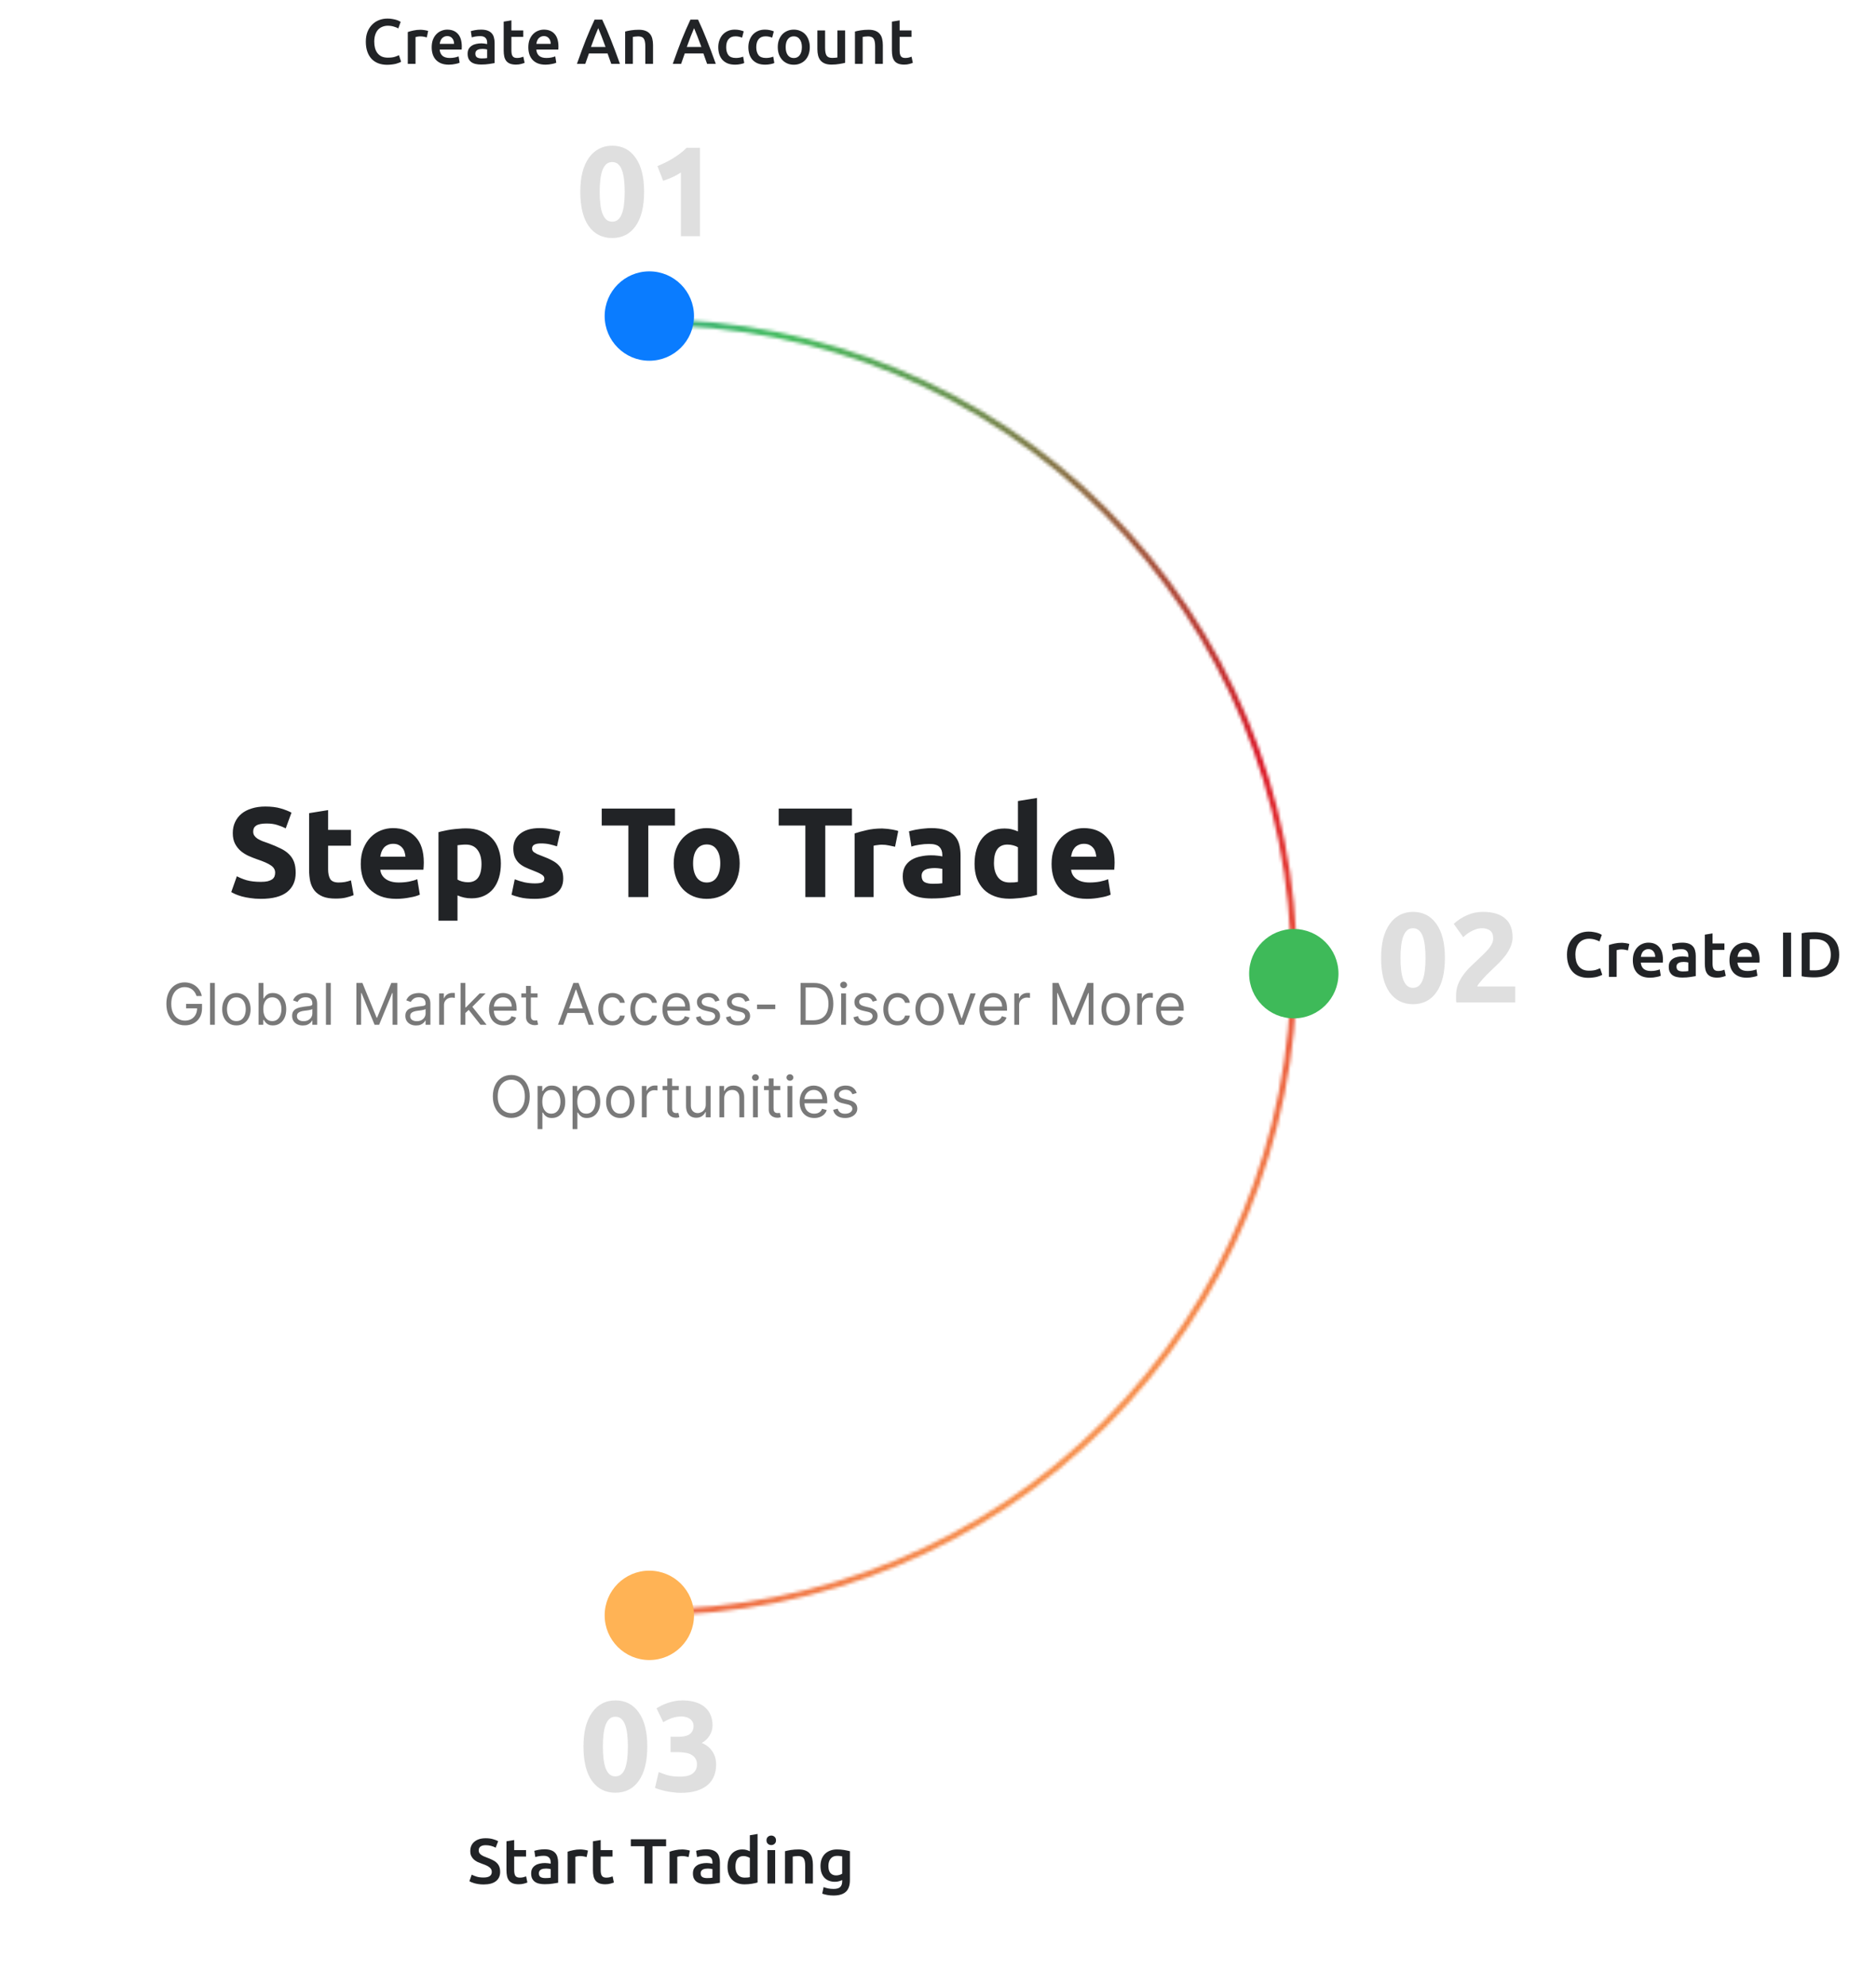 <svg width="588" height="622" viewBox="0 0 588 622" fill="none" xmlns="http://www.w3.org/2000/svg">
<path d="M81.76 276.24C82.64 276.24 83.36 276.173 83.92 276.04C84.507 275.88 84.973 275.68 85.32 275.44C85.666 275.173 85.906 274.867 86.04 274.52C86.173 274.173 86.24 273.787 86.24 273.36C86.24 272.453 85.813 271.707 84.96 271.12C84.106 270.507 82.64 269.853 80.56 269.16C79.653 268.84 78.746 268.48 77.84 268.08C76.933 267.653 76.12 267.133 75.4 266.52C74.68 265.88 74.093 265.12 73.64 264.24C73.186 263.333 72.96 262.24 72.96 260.96C72.96 259.68 73.2 258.533 73.68 257.52C74.16 256.48 74.84 255.6 75.72 254.88C76.6 254.16 77.666 253.613 78.92 253.24C80.173 252.84 81.587 252.64 83.16 252.64C85.026 252.64 86.64 252.84 88 253.24C89.36 253.64 90.48 254.08 91.36 254.56L89.56 259.48C88.787 259.08 87.92 258.733 86.96 258.44C86.026 258.12 84.893 257.96 83.56 257.96C82.067 257.96 80.987 258.173 80.32 258.6C79.68 259 79.36 259.627 79.36 260.48C79.36 260.987 79.48 261.413 79.72 261.76C79.96 262.107 80.293 262.427 80.72 262.72C81.173 262.987 81.68 263.24 82.24 263.48C82.826 263.693 83.466 263.92 84.16 264.16C85.6 264.693 86.853 265.227 87.92 265.76C88.987 266.267 89.867 266.867 90.56 267.56C91.28 268.253 91.813 269.067 92.16 270C92.507 270.933 92.68 272.067 92.68 273.4C92.68 275.987 91.773 278 89.96 279.44C88.147 280.853 85.413 281.56 81.76 281.56C80.533 281.56 79.427 281.48 78.44 281.32C77.453 281.187 76.573 281.013 75.8 280.8C75.053 280.587 74.4 280.36 73.84 280.12C73.306 279.88 72.853 279.653 72.48 279.44L74.24 274.48C75.067 274.933 76.08 275.347 77.28 275.72C78.507 276.067 80 276.24 81.76 276.24ZM96.881 254.72L102.841 253.76V259.96H110.001V264.92H102.841V272.32C102.841 273.573 103.054 274.573 103.481 275.32C103.934 276.067 104.828 276.44 106.161 276.44C106.801 276.44 107.454 276.387 108.121 276.28C108.814 276.147 109.441 275.973 110.001 275.76L110.841 280.4C110.121 280.693 109.321 280.947 108.441 281.16C107.561 281.373 106.481 281.48 105.201 281.48C103.574 281.48 102.228 281.267 101.161 280.84C100.094 280.387 99.241 279.773 98.601 279C97.961 278.2 97.508 277.24 97.241 276.12C97.001 275 96.881 273.76 96.881 272.4V254.72ZM113.073 270.64C113.073 268.773 113.353 267.147 113.913 265.76C114.5 264.347 115.26 263.173 116.193 262.24C117.127 261.307 118.193 260.6 119.393 260.12C120.62 259.64 121.873 259.4 123.153 259.4C126.14 259.4 128.5 260.32 130.233 262.16C131.967 263.973 132.833 266.653 132.833 270.2C132.833 270.547 132.82 270.933 132.793 271.36C132.767 271.76 132.74 272.12 132.713 272.44H119.193C119.327 273.667 119.9 274.64 120.913 275.36C121.927 276.08 123.287 276.44 124.993 276.44C126.087 276.44 127.153 276.347 128.193 276.16C129.26 275.947 130.127 275.693 130.793 275.4L131.593 280.24C131.273 280.4 130.847 280.56 130.313 280.72C129.78 280.88 129.18 281.013 128.513 281.12C127.873 281.253 127.18 281.36 126.433 281.44C125.687 281.52 124.94 281.56 124.193 281.56C122.3 281.56 120.647 281.28 119.233 280.72C117.847 280.16 116.687 279.4 115.753 278.44C114.847 277.453 114.167 276.293 113.713 274.96C113.287 273.627 113.073 272.187 113.073 270.64ZM127.073 268.36C127.047 267.853 126.953 267.36 126.793 266.88C126.66 266.4 126.433 265.973 126.113 265.6C125.82 265.227 125.433 264.92 124.953 264.68C124.5 264.44 123.927 264.32 123.233 264.32C122.567 264.32 121.993 264.44 121.513 264.68C121.033 264.893 120.633 265.187 120.313 265.56C119.993 265.933 119.74 266.373 119.553 266.88C119.393 267.36 119.273 267.853 119.193 268.36H127.073ZM150.913 270.64C150.913 268.8 150.499 267.333 149.673 266.24C148.846 265.12 147.619 264.56 145.993 264.56C145.459 264.56 144.966 264.587 144.513 264.64C144.059 264.667 143.686 264.707 143.393 264.76V275.52C143.766 275.76 144.246 275.96 144.833 276.12C145.446 276.28 146.059 276.36 146.673 276.36C149.499 276.36 150.913 274.453 150.913 270.64ZM156.993 270.48C156.993 272.107 156.793 273.587 156.393 274.92C155.993 276.253 155.406 277.4 154.633 278.36C153.859 279.32 152.899 280.067 151.753 280.6C150.606 281.133 149.286 281.4 147.793 281.4C146.966 281.4 146.193 281.32 145.473 281.16C144.753 281 144.059 280.773 143.393 280.48V288.4H137.433V260.68C137.966 260.52 138.579 260.373 139.273 260.24C139.966 260.08 140.686 259.947 141.433 259.84C142.206 259.733 142.979 259.653 143.753 259.6C144.553 259.52 145.313 259.48 146.033 259.48C147.766 259.48 149.313 259.747 150.673 260.28C152.033 260.787 153.179 261.52 154.113 262.48C155.046 263.413 155.753 264.56 156.233 265.92C156.739 267.28 156.993 268.8 156.993 270.48ZM167.613 276.72C168.707 276.72 169.48 276.613 169.933 276.4C170.387 276.187 170.613 275.773 170.613 275.16C170.613 274.68 170.32 274.267 169.733 273.92C169.147 273.547 168.253 273.133 167.053 272.68C166.12 272.333 165.267 271.973 164.493 271.6C163.747 271.227 163.107 270.787 162.573 270.28C162.04 269.747 161.627 269.12 161.333 268.4C161.04 267.68 160.893 266.813 160.893 265.8C160.893 263.827 161.627 262.267 163.093 261.12C164.56 259.973 166.573 259.4 169.133 259.4C170.413 259.4 171.64 259.52 172.813 259.76C173.987 259.973 174.92 260.213 175.613 260.48L174.573 265.12C173.88 264.88 173.12 264.667 172.293 264.48C171.493 264.293 170.587 264.2 169.573 264.2C167.707 264.2 166.773 264.72 166.773 265.76C166.773 266 166.813 266.213 166.893 266.4C166.973 266.587 167.133 266.773 167.373 266.96C167.613 267.12 167.933 267.307 168.333 267.52C168.76 267.707 169.293 267.92 169.933 268.16C171.24 268.64 172.32 269.12 173.173 269.6C174.027 270.053 174.693 270.56 175.173 271.12C175.68 271.653 176.027 272.253 176.213 272.92C176.427 273.587 176.533 274.36 176.533 275.24C176.533 277.32 175.747 278.893 174.173 279.96C172.627 281.027 170.427 281.56 167.573 281.56C165.707 281.56 164.147 281.4 162.893 281.08C161.667 280.76 160.813 280.493 160.333 280.28L161.333 275.44C162.347 275.84 163.387 276.16 164.453 276.4C165.52 276.613 166.573 276.72 167.613 276.72ZM211.557 253.28V258.6H203.197V281H196.957V258.6H188.597V253.28H211.557ZM231.839 270.44C231.839 272.093 231.599 273.613 231.119 275C230.639 276.36 229.946 277.533 229.039 278.52C228.133 279.48 227.039 280.227 225.759 280.76C224.506 281.293 223.093 281.56 221.519 281.56C219.973 281.56 218.559 281.293 217.279 280.76C216.026 280.227 214.946 279.48 214.039 278.52C213.133 277.533 212.426 276.36 211.919 275C211.413 273.613 211.159 272.093 211.159 270.44C211.159 268.787 211.413 267.28 211.919 265.92C212.453 264.56 213.173 263.4 214.079 262.44C215.013 261.48 216.106 260.733 217.359 260.2C218.639 259.667 220.026 259.4 221.519 259.4C223.039 259.4 224.426 259.667 225.679 260.2C226.959 260.733 228.053 261.48 228.959 262.44C229.866 263.4 230.573 264.56 231.079 265.92C231.586 267.28 231.839 268.787 231.839 270.44ZM225.759 270.44C225.759 268.6 225.386 267.16 224.639 266.12C223.919 265.053 222.879 264.52 221.519 264.52C220.159 264.52 219.106 265.053 218.359 266.12C217.613 267.16 217.239 268.6 217.239 270.44C217.239 272.28 217.613 273.747 218.359 274.84C219.106 275.907 220.159 276.44 221.519 276.44C222.879 276.44 223.919 275.907 224.639 274.84C225.386 273.747 225.759 272.28 225.759 270.44ZM267.026 253.28V258.6H258.666V281H252.426V258.6H244.066V253.28H267.026ZM280.542 265.24C280.009 265.107 279.382 264.973 278.662 264.84C277.942 264.68 277.169 264.6 276.342 264.6C275.969 264.6 275.516 264.64 274.982 264.72C274.476 264.773 274.089 264.84 273.822 264.92V281H267.862V261.08C268.929 260.707 270.182 260.36 271.622 260.04C273.089 259.693 274.716 259.52 276.502 259.52C276.822 259.52 277.209 259.547 277.662 259.6C278.116 259.627 278.569 259.68 279.022 259.76C279.476 259.813 279.929 259.893 280.382 260C280.836 260.08 281.222 260.187 281.542 260.32L280.542 265.24ZM292.387 276.84C292.973 276.84 293.533 276.827 294.067 276.8C294.6 276.773 295.027 276.733 295.347 276.68V272.16C295.107 272.107 294.747 272.053 294.267 272C293.787 271.947 293.347 271.92 292.947 271.92C292.387 271.92 291.853 271.96 291.347 272.04C290.867 272.093 290.44 272.213 290.067 272.4C289.693 272.587 289.4 272.84 289.187 273.16C288.973 273.48 288.867 273.88 288.867 274.36C288.867 275.293 289.173 275.947 289.787 276.32C290.427 276.667 291.293 276.84 292.387 276.84ZM291.907 259.4C293.667 259.4 295.133 259.6 296.307 260C297.48 260.4 298.413 260.973 299.107 261.72C299.827 262.467 300.333 263.373 300.627 264.44C300.92 265.507 301.067 266.693 301.067 268V280.4C300.213 280.587 299.027 280.8 297.507 281.04C295.987 281.307 294.147 281.44 291.987 281.44C290.627 281.44 289.387 281.32 288.267 281.08C287.173 280.84 286.227 280.453 285.427 279.92C284.627 279.36 284.013 278.64 283.587 277.76C283.16 276.88 282.947 275.8 282.947 274.52C282.947 273.293 283.187 272.253 283.667 271.4C284.173 270.547 284.84 269.867 285.667 269.36C286.493 268.853 287.44 268.493 288.507 268.28C289.573 268.04 290.68 267.92 291.827 267.92C292.6 267.92 293.28 267.96 293.867 268.04C294.48 268.093 294.973 268.173 295.347 268.28V267.72C295.347 266.707 295.04 265.893 294.427 265.28C293.813 264.667 292.747 264.36 291.227 264.36C290.213 264.36 289.213 264.44 288.227 264.6C287.24 264.733 286.387 264.933 285.667 265.2L284.907 260.4C285.253 260.293 285.68 260.187 286.187 260.08C286.72 259.947 287.293 259.84 287.907 259.76C288.52 259.653 289.16 259.573 289.827 259.52C290.52 259.44 291.213 259.4 291.907 259.4ZM311.536 270.32C311.536 272.16 311.949 273.64 312.776 274.76C313.603 275.88 314.829 276.44 316.456 276.44C316.989 276.44 317.483 276.427 317.936 276.4C318.389 276.347 318.763 276.293 319.056 276.24V265.4C318.683 265.16 318.189 264.96 317.576 264.8C316.989 264.64 316.389 264.56 315.776 264.56C312.949 264.56 311.536 266.48 311.536 270.32ZM325.016 280.32C324.483 280.48 323.869 280.64 323.176 280.8C322.483 280.933 321.749 281.053 320.976 281.16C320.229 281.267 319.456 281.347 318.656 281.4C317.883 281.48 317.136 281.52 316.416 281.52C314.683 281.52 313.136 281.267 311.776 280.76C310.416 280.253 309.269 279.533 308.336 278.6C307.403 277.64 306.683 276.493 306.176 275.16C305.696 273.8 305.456 272.28 305.456 270.6C305.456 268.893 305.669 267.36 306.096 266C306.523 264.613 307.136 263.44 307.936 262.48C308.736 261.52 309.709 260.787 310.856 260.28C312.029 259.773 313.363 259.52 314.856 259.52C315.683 259.52 316.416 259.6 317.056 259.76C317.723 259.92 318.389 260.147 319.056 260.44V250.92L325.016 249.96V280.32ZM329.597 270.64C329.597 268.773 329.877 267.147 330.437 265.76C331.023 264.347 331.783 263.173 332.717 262.24C333.65 261.307 334.717 260.6 335.917 260.12C337.143 259.64 338.397 259.4 339.677 259.4C342.663 259.4 345.023 260.32 346.757 262.16C348.49 263.973 349.357 266.653 349.357 270.2C349.357 270.547 349.343 270.933 349.317 271.36C349.29 271.76 349.263 272.12 349.237 272.44H335.717C335.85 273.667 336.423 274.64 337.437 275.36C338.45 276.08 339.81 276.44 341.517 276.44C342.61 276.44 343.677 276.347 344.717 276.16C345.783 275.947 346.65 275.693 347.317 275.4L348.117 280.24C347.797 280.4 347.37 280.56 346.837 280.72C346.303 280.88 345.703 281.013 345.037 281.12C344.397 281.253 343.703 281.36 342.957 281.44C342.21 281.52 341.463 281.56 340.717 281.56C338.823 281.56 337.17 281.28 335.757 280.72C334.37 280.16 333.21 279.4 332.277 278.44C331.37 277.453 330.69 276.293 330.237 274.96C329.81 273.627 329.597 272.187 329.597 270.64ZM343.597 268.36C343.57 267.853 343.477 267.36 343.317 266.88C343.183 266.4 342.957 265.973 342.637 265.6C342.343 265.227 341.957 264.92 341.477 264.68C341.023 264.44 340.45 264.32 339.757 264.32C339.09 264.32 338.517 264.44 338.037 264.68C337.557 264.893 337.157 265.187 336.837 265.56C336.517 265.933 336.263 266.373 336.077 266.88C335.917 267.36 335.797 267.853 335.717 268.36H343.597Z" fill="#212326"/>
<path d="M61.607 312C61.467 311.57 61.281 311.184 61.051 310.843C60.825 310.498 60.555 310.204 60.239 309.961C59.928 309.718 59.575 309.533 59.178 309.405C58.782 309.277 58.347 309.213 57.874 309.213C57.099 309.213 56.393 309.413 55.758 309.814C55.123 310.214 54.619 310.805 54.244 311.585C53.869 312.364 53.681 313.321 53.681 314.455C53.681 315.588 53.871 316.545 54.25 317.325C54.629 318.104 55.143 318.695 55.79 319.095C56.438 319.496 57.167 319.696 57.977 319.696C58.727 319.696 59.387 319.536 59.958 319.217C60.533 318.893 60.981 318.437 61.3 317.849C61.624 317.256 61.786 316.56 61.786 315.759L62.272 315.861H58.334V314.455H63.32V315.861C63.32 316.939 63.09 317.876 62.63 318.673C62.174 319.47 61.543 320.088 60.738 320.527C59.937 320.962 59.016 321.179 57.977 321.179C56.817 321.179 55.799 320.906 54.921 320.361C54.048 319.815 53.366 319.04 52.876 318.034C52.39 317.028 52.147 315.835 52.147 314.455C52.147 313.419 52.285 312.488 52.562 311.661C52.844 310.83 53.24 310.123 53.751 309.539C54.263 308.955 54.868 308.508 55.567 308.197C56.266 307.886 57.035 307.73 57.874 307.73C58.565 307.73 59.208 307.835 59.805 308.043C60.406 308.248 60.94 308.54 61.409 308.919C61.882 309.294 62.276 309.744 62.592 310.268C62.907 310.788 63.124 311.365 63.244 312H61.607ZM67.339 307.909V321H65.831V307.909H67.339ZM74.091 321.205C73.204 321.205 72.427 320.994 71.758 320.572C71.093 320.15 70.573 319.56 70.198 318.801C69.827 318.043 69.642 317.156 69.642 316.142C69.642 315.119 69.827 314.227 70.198 313.464C70.573 312.701 71.093 312.109 71.758 311.687C72.427 311.265 73.204 311.054 74.091 311.054C74.977 311.054 75.753 311.265 76.418 311.687C77.087 312.109 77.606 312.701 77.977 313.464C78.352 314.227 78.54 315.119 78.54 316.142C78.54 317.156 78.352 318.043 77.977 318.801C77.606 319.56 77.087 320.15 76.418 320.572C75.753 320.994 74.977 321.205 74.091 321.205ZM74.091 319.849C74.764 319.849 75.318 319.677 75.753 319.332C76.188 318.987 76.509 318.533 76.718 317.97C76.927 317.408 77.031 316.798 77.031 316.142C77.031 315.486 76.927 314.874 76.718 314.308C76.509 313.741 76.188 313.283 75.753 312.933C75.318 312.584 74.764 312.409 74.091 312.409C73.418 312.409 72.864 312.584 72.429 312.933C71.994 313.283 71.673 313.741 71.464 314.308C71.255 314.874 71.15 315.486 71.15 316.142C71.15 316.798 71.255 317.408 71.464 317.97C71.673 318.533 71.994 318.987 72.429 319.332C72.864 319.677 73.418 319.849 74.091 319.849ZM81.047 321V307.909H82.555V312.741H82.683C82.794 312.571 82.948 312.354 83.144 312.089C83.344 311.821 83.629 311.582 84 311.374C84.375 311.161 84.882 311.054 85.522 311.054C86.348 311.054 87.077 311.261 87.707 311.674C88.338 312.087 88.83 312.673 89.184 313.432C89.538 314.19 89.715 315.085 89.715 316.116C89.715 317.156 89.538 318.058 89.184 318.82C88.83 319.579 88.34 320.167 87.714 320.585C87.088 320.998 86.365 321.205 85.547 321.205C84.916 321.205 84.411 321.1 84.032 320.891C83.653 320.678 83.361 320.437 83.156 320.169C82.952 319.896 82.794 319.67 82.683 319.491H82.504V321H81.047ZM82.53 316.091C82.53 316.832 82.639 317.487 82.856 318.053C83.073 318.616 83.391 319.057 83.808 319.376C84.226 319.692 84.737 319.849 85.343 319.849C85.973 319.849 86.499 319.683 86.921 319.351C87.347 319.014 87.667 318.562 87.88 317.996C88.097 317.425 88.206 316.79 88.206 316.091C88.206 315.401 88.1 314.778 87.886 314.224C87.678 313.666 87.36 313.225 86.934 312.901C86.512 312.573 85.982 312.409 85.343 312.409C84.729 312.409 84.213 312.565 83.796 312.876C83.378 313.183 83.063 313.613 82.85 314.167C82.636 314.717 82.53 315.358 82.53 316.091ZM94.911 321.23C94.289 321.23 93.725 321.113 93.218 320.879C92.71 320.64 92.308 320.297 92.009 319.849C91.711 319.398 91.562 318.852 91.562 318.213C91.562 317.651 91.673 317.195 91.894 316.845C92.116 316.491 92.412 316.214 92.783 316.014C93.154 315.814 93.563 315.665 94.01 315.567C94.462 315.464 94.916 315.384 95.372 315.324C95.968 315.247 96.452 315.19 96.823 315.151C97.198 315.109 97.47 315.038 97.641 314.94C97.816 314.842 97.903 314.672 97.903 314.429V314.378C97.903 313.747 97.73 313.257 97.385 312.908C97.044 312.558 96.526 312.384 95.832 312.384C95.112 312.384 94.547 312.541 94.138 312.857C93.729 313.172 93.441 313.509 93.275 313.866L91.843 313.355C92.099 312.759 92.44 312.294 92.866 311.962C93.296 311.625 93.765 311.391 94.272 311.259C94.784 311.122 95.286 311.054 95.781 311.054C96.096 311.054 96.458 311.092 96.867 311.169C97.281 311.241 97.679 311.393 98.063 311.623C98.45 311.853 98.772 312.2 99.028 312.665C99.284 313.129 99.411 313.751 99.411 314.531V321H97.903V319.67H97.826C97.724 319.884 97.553 320.112 97.315 320.354C97.076 320.597 96.759 320.804 96.362 320.974C95.966 321.145 95.482 321.23 94.911 321.23ZM95.141 319.875C95.738 319.875 96.241 319.758 96.65 319.523C97.063 319.289 97.374 318.987 97.583 318.616C97.796 318.245 97.903 317.855 97.903 317.446V316.065C97.839 316.142 97.698 316.212 97.481 316.276C97.268 316.336 97.021 316.389 96.74 316.436C96.463 316.479 96.192 316.517 95.928 316.551C95.668 316.581 95.457 316.607 95.295 316.628C94.903 316.679 94.536 316.762 94.195 316.877C93.859 316.988 93.586 317.156 93.377 317.382C93.173 317.604 93.07 317.906 93.07 318.29C93.07 318.814 93.264 319.21 93.652 319.479C94.044 319.743 94.541 319.875 95.141 319.875ZM103.673 307.909V321H102.165V307.909H103.673ZM111.703 307.909H113.595L118.044 318.776H118.198L122.646 307.909H124.538V321H123.056V311.054H122.928L118.837 321H117.405L113.314 311.054H113.186V321H111.703V307.909ZM130.402 321.23C129.779 321.23 129.215 321.113 128.708 320.879C128.201 320.64 127.798 320.297 127.5 319.849C127.201 319.398 127.052 318.852 127.052 318.213C127.052 317.651 127.163 317.195 127.385 316.845C127.606 316.491 127.902 316.214 128.273 316.014C128.644 315.814 129.053 315.665 129.5 315.567C129.952 315.464 130.406 315.384 130.862 315.324C131.458 315.247 131.942 315.19 132.313 315.151C132.688 315.109 132.961 315.038 133.131 314.94C133.306 314.842 133.393 314.672 133.393 314.429V314.378C133.393 313.747 133.22 313.257 132.875 312.908C132.534 312.558 132.017 312.384 131.322 312.384C130.602 312.384 130.037 312.541 129.628 312.857C129.219 313.172 128.931 313.509 128.765 313.866L127.333 313.355C127.589 312.759 127.93 312.294 128.356 311.962C128.787 311.625 129.255 311.391 129.762 311.259C130.274 311.122 130.777 311.054 131.271 311.054C131.586 311.054 131.948 311.092 132.358 311.169C132.771 311.241 133.169 311.393 133.553 311.623C133.941 311.853 134.262 312.2 134.518 312.665C134.774 313.129 134.902 313.751 134.902 314.531V321H133.393V319.67H133.316C133.214 319.884 133.044 320.112 132.805 320.354C132.566 320.597 132.249 320.804 131.853 320.974C131.456 321.145 130.973 321.23 130.402 321.23ZM130.632 319.875C131.228 319.875 131.731 319.758 132.14 319.523C132.554 319.289 132.865 318.987 133.073 318.616C133.287 318.245 133.393 317.855 133.393 317.446V316.065C133.329 316.142 133.189 316.212 132.971 316.276C132.758 316.336 132.511 316.389 132.23 316.436C131.953 316.479 131.682 316.517 131.418 316.551C131.158 316.581 130.947 316.607 130.785 316.628C130.393 316.679 130.027 316.762 129.686 316.877C129.349 316.988 129.076 317.156 128.868 317.382C128.663 317.604 128.561 317.906 128.561 318.29C128.561 318.814 128.755 319.21 129.142 319.479C129.534 319.743 130.031 319.875 130.632 319.875ZM137.655 321V311.182H139.112V312.665H139.215C139.394 312.179 139.717 311.785 140.186 311.482C140.655 311.18 141.183 311.028 141.771 311.028C141.882 311.028 142.021 311.031 142.187 311.035C142.353 311.039 142.479 311.045 142.564 311.054V312.588C142.513 312.575 142.396 312.556 142.213 312.531C142.034 312.501 141.844 312.486 141.644 312.486C141.166 312.486 140.74 312.586 140.365 312.786C139.994 312.982 139.7 313.255 139.483 313.604C139.27 313.95 139.163 314.344 139.163 314.787V321H137.655ZM145.758 317.42L145.733 315.554H146.04L150.335 311.182H152.202L147.625 315.81H147.497L145.758 317.42ZM144.352 321V307.909H145.861V321H144.352ZM150.591 321L146.756 316.142L147.83 315.094L152.508 321H150.591ZM157.855 321.205C156.909 321.205 156.093 320.996 155.407 320.578C154.725 320.156 154.199 319.568 153.828 318.814C153.462 318.055 153.279 317.173 153.279 316.168C153.279 315.162 153.462 314.276 153.828 313.509C154.199 312.737 154.715 312.136 155.375 311.706C156.04 311.271 156.816 311.054 157.702 311.054C158.213 311.054 158.718 311.139 159.217 311.31C159.716 311.48 160.169 311.757 160.578 312.141C160.988 312.52 161.314 313.023 161.556 313.649C161.799 314.276 161.921 315.047 161.921 315.963V316.602H154.353V315.298H160.387C160.387 314.744 160.276 314.25 160.054 313.815C159.837 313.381 159.526 313.038 159.121 312.786C158.72 312.535 158.247 312.409 157.702 312.409C157.101 312.409 156.581 312.558 156.142 312.857C155.708 313.151 155.373 313.534 155.139 314.007C154.904 314.48 154.787 314.987 154.787 315.528V316.398C154.787 317.139 154.915 317.768 155.171 318.283C155.431 318.795 155.791 319.185 156.251 319.453C156.711 319.717 157.246 319.849 157.855 319.849C158.252 319.849 158.61 319.794 158.929 319.683C159.253 319.568 159.532 319.398 159.767 319.172C160.001 318.942 160.182 318.656 160.31 318.315L161.767 318.724C161.614 319.219 161.356 319.653 160.994 320.028C160.632 320.399 160.184 320.689 159.652 320.898C159.119 321.102 158.52 321.205 157.855 321.205ZM168.485 311.182V312.46H163.397V311.182H168.485ZM164.88 308.83H166.389V318.188C166.389 318.614 166.451 318.933 166.574 319.146C166.702 319.355 166.864 319.496 167.06 319.568C167.26 319.636 167.471 319.67 167.693 319.67C167.859 319.67 167.995 319.662 168.102 319.645C168.208 319.624 168.294 319.607 168.358 319.594L168.664 320.949C168.562 320.987 168.419 321.026 168.236 321.064C168.053 321.107 167.821 321.128 167.539 321.128C167.113 321.128 166.696 321.036 166.287 320.853C165.882 320.67 165.545 320.391 165.277 320.016C165.012 319.641 164.88 319.168 164.88 318.597V308.83ZM176.559 321H174.897L179.703 307.909H181.34L186.147 321H184.485L180.573 309.98H180.47L176.559 321ZM177.172 315.886H183.871V317.293H177.172V315.886ZM191.97 321.205C191.049 321.205 190.257 320.987 189.592 320.553C188.927 320.118 188.416 319.519 188.058 318.756C187.7 317.994 187.521 317.122 187.521 316.142C187.521 315.145 187.704 314.265 188.071 313.502C188.441 312.735 188.957 312.136 189.618 311.706C190.282 311.271 191.058 311.054 191.944 311.054C192.635 311.054 193.257 311.182 193.811 311.438C194.365 311.693 194.819 312.051 195.172 312.511C195.526 312.972 195.745 313.509 195.831 314.122H194.322C194.207 313.675 193.951 313.278 193.555 312.933C193.163 312.584 192.635 312.409 191.97 312.409C191.382 312.409 190.866 312.562 190.423 312.869C189.984 313.172 189.641 313.6 189.394 314.154C189.151 314.704 189.029 315.349 189.029 316.091C189.029 316.849 189.149 317.51 189.387 318.072C189.63 318.635 189.971 319.072 190.41 319.383C190.853 319.694 191.373 319.849 191.97 319.849C192.362 319.849 192.718 319.781 193.037 319.645C193.357 319.509 193.627 319.312 193.849 319.057C194.071 318.801 194.228 318.494 194.322 318.136H195.831C195.745 318.716 195.534 319.238 195.198 319.702C194.865 320.163 194.424 320.529 193.875 320.802C193.329 321.07 192.694 321.205 191.97 321.205ZM202.024 321.205C201.104 321.205 200.311 320.987 199.647 320.553C198.982 320.118 198.47 319.519 198.113 318.756C197.755 317.994 197.576 317.122 197.576 316.142C197.576 315.145 197.759 314.265 198.125 313.502C198.496 312.735 199.012 312.136 199.672 311.706C200.337 311.271 201.113 311.054 201.999 311.054C202.689 311.054 203.311 311.182 203.865 311.438C204.419 311.693 204.873 312.051 205.227 312.511C205.581 312.972 205.8 313.509 205.885 314.122H204.377C204.262 313.675 204.006 313.278 203.61 312.933C203.218 312.584 202.689 312.409 202.024 312.409C201.436 312.409 200.921 312.562 200.478 312.869C200.039 313.172 199.696 313.6 199.448 314.154C199.206 314.704 199.084 315.349 199.084 316.091C199.084 316.849 199.203 317.51 199.442 318.072C199.685 318.635 200.026 319.072 200.465 319.383C200.908 319.694 201.428 319.849 202.024 319.849C202.417 319.849 202.772 319.781 203.092 319.645C203.412 319.509 203.682 319.312 203.904 319.057C204.125 318.801 204.283 318.494 204.377 318.136H205.885C205.8 318.716 205.589 319.238 205.252 319.702C204.92 320.163 204.479 320.529 203.929 320.802C203.384 321.07 202.749 321.205 202.024 321.205ZM212.207 321.205C211.261 321.205 210.445 320.996 209.759 320.578C209.077 320.156 208.551 319.568 208.18 318.814C207.814 318.055 207.63 317.173 207.63 316.168C207.63 315.162 207.814 314.276 208.18 313.509C208.551 312.737 209.066 312.136 209.727 311.706C210.392 311.271 211.167 311.054 212.054 311.054C212.565 311.054 213.07 311.139 213.569 311.31C214.067 311.48 214.521 311.757 214.93 312.141C215.339 312.52 215.665 313.023 215.908 313.649C216.151 314.276 216.272 315.047 216.272 315.963V316.602H208.704V315.298H214.738C214.738 314.744 214.627 314.25 214.406 313.815C214.189 313.381 213.877 313.038 213.473 312.786C213.072 312.535 212.599 312.409 212.054 312.409C211.453 312.409 210.933 312.558 210.494 312.857C210.059 313.151 209.725 313.534 209.49 314.007C209.256 314.48 209.139 314.987 209.139 315.528V316.398C209.139 317.139 209.267 317.768 209.522 318.283C209.782 318.795 210.142 319.185 210.603 319.453C211.063 319.717 211.598 319.849 212.207 319.849C212.603 319.849 212.961 319.794 213.281 319.683C213.605 319.568 213.884 319.398 214.118 319.172C214.353 318.942 214.534 318.656 214.662 318.315L216.119 318.724C215.966 319.219 215.708 319.653 215.345 320.028C214.983 320.399 214.536 320.689 214.003 320.898C213.47 321.102 212.872 321.205 212.207 321.205ZM225.522 313.381L224.167 313.764C224.081 313.538 223.956 313.319 223.789 313.106C223.627 312.888 223.406 312.71 223.125 312.569C222.843 312.428 222.483 312.358 222.044 312.358C221.444 312.358 220.943 312.496 220.542 312.773C220.146 313.046 219.948 313.393 219.948 313.815C219.948 314.19 220.084 314.487 220.357 314.704C220.63 314.921 221.056 315.102 221.635 315.247L223.093 315.605C223.97 315.818 224.625 316.144 225.055 316.583C225.485 317.018 225.701 317.578 225.701 318.264C225.701 318.827 225.539 319.33 225.215 319.773C224.895 320.216 224.448 320.565 223.872 320.821C223.297 321.077 222.628 321.205 221.865 321.205C220.864 321.205 220.035 320.987 219.379 320.553C218.723 320.118 218.307 319.483 218.132 318.648L219.564 318.29C219.701 318.818 219.958 319.214 220.338 319.479C220.721 319.743 221.222 319.875 221.84 319.875C222.543 319.875 223.101 319.726 223.515 319.428C223.932 319.125 224.141 318.763 224.141 318.341C224.141 318 224.022 317.714 223.783 317.484C223.544 317.25 223.178 317.075 222.684 316.96L221.047 316.577C220.148 316.364 219.488 316.033 219.066 315.586C218.648 315.134 218.439 314.57 218.439 313.892C218.439 313.338 218.595 312.848 218.906 312.422C219.221 311.996 219.649 311.661 220.191 311.418C220.736 311.175 221.354 311.054 222.044 311.054C223.016 311.054 223.779 311.267 224.333 311.693C224.891 312.119 225.287 312.682 225.522 313.381ZM234.926 313.381L233.571 313.764C233.486 313.538 233.36 313.319 233.194 313.106C233.032 312.888 232.81 312.71 232.529 312.569C232.248 312.428 231.888 312.358 231.449 312.358C230.848 312.358 230.347 312.496 229.947 312.773C229.55 313.046 229.352 313.393 229.352 313.815C229.352 314.19 229.488 314.487 229.761 314.704C230.034 314.921 230.46 315.102 231.04 315.247L232.497 315.605C233.375 315.818 234.029 316.144 234.459 316.583C234.89 317.018 235.105 317.578 235.105 318.264C235.105 318.827 234.943 319.33 234.619 319.773C234.3 320.216 233.852 320.565 233.277 320.821C232.701 321.077 232.032 321.205 231.27 321.205C230.268 321.205 229.439 320.987 228.783 320.553C228.127 320.118 227.711 319.483 227.537 318.648L228.969 318.29C229.105 318.818 229.363 319.214 229.742 319.479C230.125 319.743 230.626 319.875 231.244 319.875C231.947 319.875 232.505 319.726 232.919 319.428C233.336 319.125 233.545 318.763 233.545 318.341C233.545 318 233.426 317.714 233.187 317.484C232.949 317.25 232.582 317.075 232.088 316.96L230.451 316.577C229.552 316.364 228.892 316.033 228.47 315.586C228.052 315.134 227.844 314.57 227.844 313.892C227.844 313.338 227.999 312.848 228.31 312.422C228.625 311.996 229.054 311.661 229.595 311.418C230.14 311.175 230.758 311.054 231.449 311.054C232.42 311.054 233.183 311.267 233.737 311.693C234.295 312.119 234.692 312.682 234.926 313.381ZM243.001 314.685V316.091H237.273V314.685H243.001ZM254.962 321H250.922V307.909H255.141C256.411 307.909 257.497 308.171 258.401 308.695C259.304 309.215 259.997 309.963 260.478 310.939C260.96 311.911 261.2 313.074 261.2 314.429C261.2 315.793 260.958 316.967 260.472 317.951C259.986 318.931 259.279 319.685 258.35 320.214C257.421 320.738 256.291 321 254.962 321ZM252.507 319.594H254.86C255.942 319.594 256.839 319.385 257.551 318.967C258.262 318.55 258.793 317.955 259.142 317.184C259.492 316.413 259.666 315.494 259.666 314.429C259.666 313.372 259.494 312.462 259.149 311.7C258.803 310.933 258.288 310.344 257.602 309.935C256.916 309.522 256.061 309.315 255.038 309.315H252.507V319.594ZM263.655 321V311.182H265.163V321H263.655ZM264.422 309.545C264.128 309.545 263.874 309.445 263.661 309.245C263.453 309.045 263.348 308.804 263.348 308.523C263.348 308.241 263.453 308.001 263.661 307.8C263.874 307.6 264.128 307.5 264.422 307.5C264.716 307.5 264.967 307.6 265.176 307.8C265.389 308.001 265.496 308.241 265.496 308.523C265.496 308.804 265.389 309.045 265.176 309.245C264.967 309.445 264.716 309.545 264.422 309.545ZM274.881 313.381L273.526 313.764C273.441 313.538 273.315 313.319 273.149 313.106C272.987 312.888 272.765 312.71 272.484 312.569C272.203 312.428 271.843 312.358 271.404 312.358C270.803 312.358 270.302 312.496 269.902 312.773C269.505 313.046 269.307 313.393 269.307 313.815C269.307 314.19 269.444 314.487 269.716 314.704C269.989 314.921 270.415 315.102 270.995 315.247L272.452 315.605C273.33 315.818 273.984 316.144 274.414 316.583C274.845 317.018 275.06 317.578 275.06 318.264C275.06 318.827 274.898 319.33 274.574 319.773C274.255 320.216 273.807 320.565 273.232 320.821C272.657 321.077 271.988 321.205 271.225 321.205C270.223 321.205 269.394 320.987 268.738 320.553C268.082 320.118 267.667 319.483 267.492 318.648L268.924 318.29C269.06 318.818 269.318 319.214 269.697 319.479C270.081 319.743 270.581 319.875 271.199 319.875C271.902 319.875 272.461 319.726 272.874 319.428C273.292 319.125 273.5 318.763 273.5 318.341C273.5 318 273.381 317.714 273.142 317.484C272.904 317.25 272.537 317.075 272.043 316.96L270.407 316.577C269.507 316.364 268.847 316.033 268.425 315.586C268.007 315.134 267.799 314.57 267.799 313.892C267.799 313.338 267.954 312.848 268.265 312.422C268.581 311.996 269.009 311.661 269.55 311.418C270.095 311.175 270.713 311.054 271.404 311.054C272.375 311.054 273.138 311.267 273.692 311.693C274.25 312.119 274.647 312.682 274.881 313.381ZM281.319 321.205C280.399 321.205 279.606 320.987 278.942 320.553C278.277 320.118 277.765 319.519 277.407 318.756C277.05 317.994 276.871 317.122 276.871 316.142C276.871 315.145 277.054 314.265 277.42 313.502C277.791 312.735 278.307 312.136 278.967 311.706C279.632 311.271 280.407 311.054 281.294 311.054C281.984 311.054 282.606 311.182 283.16 311.438C283.714 311.693 284.168 312.051 284.522 312.511C284.875 312.972 285.095 313.509 285.18 314.122H283.672C283.557 313.675 283.301 313.278 282.905 312.933C282.513 312.584 281.984 312.409 281.319 312.409C280.731 312.409 280.216 312.562 279.773 312.869C279.334 313.172 278.991 313.6 278.743 314.154C278.5 314.704 278.379 315.349 278.379 316.091C278.379 316.849 278.498 317.51 278.737 318.072C278.98 318.635 279.321 319.072 279.76 319.383C280.203 319.694 280.723 319.849 281.319 319.849C281.711 319.849 282.067 319.781 282.387 319.645C282.706 319.509 282.977 319.312 283.199 319.057C283.42 318.801 283.578 318.494 283.672 318.136H285.18C285.095 318.716 284.884 319.238 284.547 319.702C284.215 320.163 283.774 320.529 283.224 320.802C282.679 321.07 282.044 321.205 281.319 321.205ZM291.374 321.205C290.488 321.205 289.71 320.994 289.041 320.572C288.376 320.15 287.856 319.56 287.481 318.801C287.111 318.043 286.925 317.156 286.925 316.142C286.925 315.119 287.111 314.227 287.481 313.464C287.856 312.701 288.376 312.109 289.041 311.687C289.71 311.265 290.488 311.054 291.374 311.054C292.26 311.054 293.036 311.265 293.701 311.687C294.37 312.109 294.89 312.701 295.26 313.464C295.635 314.227 295.823 315.119 295.823 316.142C295.823 317.156 295.635 318.043 295.26 318.801C294.89 319.56 294.37 320.15 293.701 320.572C293.036 320.994 292.26 321.205 291.374 321.205ZM291.374 319.849C292.047 319.849 292.601 319.677 293.036 319.332C293.471 318.987 293.792 318.533 294.001 317.97C294.21 317.408 294.314 316.798 294.314 316.142C294.314 315.486 294.21 314.874 294.001 314.308C293.792 313.741 293.471 313.283 293.036 312.933C292.601 312.584 292.047 312.409 291.374 312.409C290.701 312.409 290.147 312.584 289.712 312.933C289.277 313.283 288.956 313.741 288.747 314.308C288.538 314.874 288.434 315.486 288.434 316.142C288.434 316.798 288.538 317.408 288.747 317.97C288.956 318.533 289.277 318.987 289.712 319.332C290.147 319.677 290.701 319.849 291.374 319.849ZM305.803 311.182L302.172 321H300.638L297.007 311.182H298.643L301.354 319.006H301.456L304.166 311.182H305.803ZM311.559 321.205C310.613 321.205 309.796 320.996 309.11 320.578C308.429 320.156 307.902 319.568 307.532 318.814C307.165 318.055 306.982 317.173 306.982 316.168C306.982 315.162 307.165 314.276 307.532 313.509C307.902 312.737 308.418 312.136 309.078 311.706C309.743 311.271 310.519 311.054 311.405 311.054C311.917 311.054 312.421 311.139 312.92 311.31C313.419 311.48 313.872 311.757 314.282 312.141C314.691 312.52 315.017 313.023 315.26 313.649C315.502 314.276 315.624 315.047 315.624 315.963V316.602H308.056V315.298H314.09C314.09 314.744 313.979 314.25 313.757 313.815C313.54 313.381 313.229 313.038 312.824 312.786C312.424 312.535 311.951 312.409 311.405 312.409C310.804 312.409 310.284 312.558 309.845 312.857C309.411 313.151 309.076 313.534 308.842 314.007C308.608 314.48 308.49 314.987 308.49 315.528V316.398C308.49 317.139 308.618 317.768 308.874 318.283C309.134 318.795 309.494 319.185 309.954 319.453C310.414 319.717 310.949 319.849 311.559 319.849C311.955 319.849 312.313 319.794 312.632 319.683C312.956 319.568 313.235 319.398 313.47 319.172C313.704 318.942 313.885 318.656 314.013 318.315L315.47 318.724C315.317 319.219 315.059 319.653 314.697 320.028C314.335 320.399 313.887 320.689 313.355 320.898C312.822 321.102 312.223 321.205 311.559 321.205ZM317.919 321V311.182H319.376V312.665H319.478C319.657 312.179 319.981 311.785 320.45 311.482C320.919 311.18 321.447 311.028 322.035 311.028C322.146 311.028 322.284 311.031 322.451 311.035C322.617 311.039 322.743 311.045 322.828 311.054V312.588C322.777 312.575 322.659 312.556 322.476 312.531C322.297 312.501 322.108 312.486 321.907 312.486C321.43 312.486 321.004 312.586 320.629 312.786C320.258 312.982 319.964 313.255 319.747 313.604C319.534 313.95 319.427 314.344 319.427 314.787V321H317.919ZM329.883 307.909H331.775L336.224 318.776H336.377L340.826 307.909H342.718V321H341.235V311.054H341.107L337.016 321H335.585L331.494 311.054H331.366V321H329.883V307.909ZM349.681 321.205C348.794 321.205 348.017 320.994 347.348 320.572C346.683 320.15 346.163 319.56 345.788 318.801C345.417 318.043 345.232 317.156 345.232 316.142C345.232 315.119 345.417 314.227 345.788 313.464C346.163 312.701 346.683 312.109 347.348 311.687C348.017 311.265 348.794 311.054 349.681 311.054C350.567 311.054 351.343 311.265 352.007 311.687C352.676 312.109 353.196 312.701 353.567 313.464C353.942 314.227 354.13 315.119 354.13 316.142C354.13 317.156 353.942 318.043 353.567 318.801C353.196 319.56 352.676 320.15 352.007 320.572C351.343 320.994 350.567 321.205 349.681 321.205ZM349.681 319.849C350.354 319.849 350.908 319.677 351.343 319.332C351.777 318.987 352.099 318.533 352.308 317.97C352.517 317.408 352.621 316.798 352.621 316.142C352.621 315.486 352.517 314.874 352.308 314.308C352.099 313.741 351.777 313.283 351.343 312.933C350.908 312.584 350.354 312.409 349.681 312.409C349.007 312.409 348.453 312.584 348.019 312.933C347.584 313.283 347.262 313.741 347.054 314.308C346.845 314.874 346.74 315.486 346.74 316.142C346.74 316.798 346.845 317.408 347.054 317.97C347.262 318.533 347.584 318.987 348.019 319.332C348.453 319.677 349.007 319.849 349.681 319.849ZM356.432 321V311.182H357.89V312.665H357.992C358.171 312.179 358.495 311.785 358.964 311.482C359.432 311.18 359.961 311.028 360.549 311.028C360.66 311.028 360.798 311.031 360.964 311.035C361.13 311.039 361.256 311.045 361.341 311.054V312.588C361.29 312.575 361.173 312.556 360.99 312.531C360.811 312.501 360.621 312.486 360.421 312.486C359.944 312.486 359.518 312.586 359.143 312.786C358.772 312.982 358.478 313.255 358.26 313.604C358.047 313.95 357.941 314.344 357.941 314.787V321H356.432ZM366.947 321.205C366.001 321.205 365.185 320.996 364.499 320.578C363.817 320.156 363.291 319.568 362.92 318.814C362.554 318.055 362.371 317.173 362.371 316.168C362.371 315.162 362.554 314.276 362.92 313.509C363.291 312.737 363.807 312.136 364.467 311.706C365.132 311.271 365.907 311.054 366.794 311.054C367.305 311.054 367.81 311.139 368.309 311.31C368.807 311.48 369.261 311.757 369.67 312.141C370.079 312.52 370.405 313.023 370.648 313.649C370.891 314.276 371.013 315.047 371.013 315.963V316.602H363.444V315.298H369.478C369.478 314.744 369.368 314.25 369.146 313.815C368.929 313.381 368.618 313.038 368.213 312.786C367.812 312.535 367.339 312.409 366.794 312.409C366.193 312.409 365.673 312.558 365.234 312.857C364.8 313.151 364.465 313.534 364.231 314.007C363.996 314.48 363.879 314.987 363.879 315.528V316.398C363.879 317.139 364.007 317.768 364.263 318.283C364.523 318.795 364.883 319.185 365.343 319.453C365.803 319.717 366.338 319.849 366.947 319.849C367.344 319.849 367.701 319.794 368.021 319.683C368.345 319.568 368.624 319.398 368.858 319.172C369.093 318.942 369.274 318.656 369.402 318.315L370.859 318.724C370.706 319.219 370.448 319.653 370.086 320.028C369.724 320.399 369.276 320.689 368.743 320.898C368.211 321.102 367.612 321.205 366.947 321.205ZM166.035 343.455C166.035 344.835 165.786 346.028 165.287 347.034C164.788 348.04 164.104 348.815 163.235 349.361C162.366 349.906 161.373 350.179 160.256 350.179C159.14 350.179 158.147 349.906 157.278 349.361C156.408 348.815 155.724 348.04 155.226 347.034C154.727 346.028 154.478 344.835 154.478 343.455C154.478 342.074 154.727 340.881 155.226 339.875C155.724 338.869 156.408 338.094 157.278 337.548C158.147 337.003 159.14 336.73 160.256 336.73C161.373 336.73 162.366 337.003 163.235 337.548C164.104 338.094 164.788 338.869 165.287 339.875C165.786 340.881 166.035 342.074 166.035 343.455ZM164.501 343.455C164.501 342.321 164.311 341.364 163.932 340.585C163.557 339.805 163.048 339.214 162.404 338.814C161.765 338.413 161.049 338.213 160.256 338.213C159.464 338.213 158.746 338.413 158.102 338.814C157.463 339.214 156.954 339.805 156.575 340.585C156.2 341.364 156.012 342.321 156.012 343.455C156.012 344.588 156.2 345.545 156.575 346.325C156.954 347.104 157.463 347.695 158.102 348.095C158.746 348.496 159.464 348.696 160.256 348.696C161.049 348.696 161.765 348.496 162.404 348.095C163.048 347.695 163.557 347.104 163.932 346.325C164.311 345.545 164.501 344.588 164.501 343.455ZM168.496 353.682V340.182H169.953V341.741H170.132C170.243 341.571 170.396 341.354 170.592 341.089C170.793 340.821 171.078 340.582 171.449 340.374C171.824 340.161 172.331 340.054 172.97 340.054C173.797 340.054 174.526 340.261 175.156 340.674C175.787 341.087 176.279 341.673 176.633 342.432C176.987 343.19 177.163 344.085 177.163 345.116C177.163 346.156 176.987 347.058 176.633 347.82C176.279 348.579 175.789 349.167 175.163 349.585C174.536 349.998 173.814 350.205 172.996 350.205C172.365 350.205 171.86 350.1 171.481 349.891C171.102 349.678 170.81 349.437 170.605 349.169C170.401 348.896 170.243 348.67 170.132 348.491H170.004V353.682H168.496ZM169.979 345.091C169.979 345.832 170.087 346.487 170.305 347.053C170.522 347.616 170.84 348.057 171.257 348.376C171.675 348.692 172.186 348.849 172.791 348.849C173.422 348.849 173.948 348.683 174.37 348.351C174.796 348.014 175.116 347.562 175.329 346.996C175.546 346.425 175.655 345.79 175.655 345.091C175.655 344.401 175.548 343.778 175.335 343.224C175.126 342.666 174.809 342.225 174.383 341.901C173.961 341.573 173.43 341.409 172.791 341.409C172.178 341.409 171.662 341.565 171.244 341.876C170.827 342.183 170.511 342.613 170.298 343.167C170.085 343.717 169.979 344.358 169.979 345.091ZM179.465 353.682V340.182H180.922V341.741H181.101C181.212 341.571 181.365 341.354 181.561 341.089C181.761 340.821 182.047 340.582 182.418 340.374C182.793 340.161 183.3 340.054 183.939 340.054C184.766 340.054 185.494 340.261 186.125 340.674C186.756 341.087 187.248 341.673 187.602 342.432C187.955 343.19 188.132 344.085 188.132 345.116C188.132 346.156 187.955 347.058 187.602 347.82C187.248 348.579 186.758 349.167 186.131 349.585C185.505 349.998 184.783 350.205 183.965 350.205C183.334 350.205 182.829 350.1 182.45 349.891C182.07 349.678 181.778 349.437 181.574 349.169C181.369 348.896 181.212 348.67 181.101 348.491H180.973V353.682H179.465ZM180.947 345.091C180.947 345.832 181.056 346.487 181.273 347.053C181.491 347.616 181.808 348.057 182.226 348.376C182.644 348.692 183.155 348.849 183.76 348.849C184.391 348.849 184.917 348.683 185.339 348.351C185.765 348.014 186.085 347.562 186.298 346.996C186.515 346.425 186.624 345.79 186.624 345.091C186.624 344.401 186.517 343.778 186.304 343.224C186.095 342.666 185.778 342.225 185.352 341.901C184.93 341.573 184.399 341.409 183.76 341.409C183.146 341.409 182.631 341.565 182.213 341.876C181.796 342.183 181.48 342.613 181.267 343.167C181.054 343.717 180.947 344.358 180.947 345.091ZM194.422 350.205C193.536 350.205 192.758 349.994 192.089 349.572C191.424 349.15 190.904 348.56 190.529 347.801C190.158 347.043 189.973 346.156 189.973 345.142C189.973 344.119 190.158 343.227 190.529 342.464C190.904 341.701 191.424 341.109 192.089 340.687C192.758 340.265 193.536 340.054 194.422 340.054C195.308 340.054 196.084 340.265 196.749 340.687C197.418 341.109 197.938 341.701 198.308 342.464C198.683 343.227 198.871 344.119 198.871 345.142C198.871 346.156 198.683 347.043 198.308 347.801C197.938 348.56 197.418 349.15 196.749 349.572C196.084 349.994 195.308 350.205 194.422 350.205ZM194.422 348.849C195.095 348.849 195.649 348.677 196.084 348.332C196.519 347.987 196.84 347.533 197.049 346.97C197.258 346.408 197.362 345.798 197.362 345.142C197.362 344.486 197.258 343.874 197.049 343.308C196.84 342.741 196.519 342.283 196.084 341.933C195.649 341.584 195.095 341.409 194.422 341.409C193.749 341.409 193.195 341.584 192.76 341.933C192.325 342.283 192.004 342.741 191.795 343.308C191.586 343.874 191.482 344.486 191.482 345.142C191.482 345.798 191.586 346.408 191.795 346.97C192.004 347.533 192.325 347.987 192.76 348.332C193.195 348.677 193.749 348.849 194.422 348.849ZM201.174 350V340.182H202.631V341.665H202.733C202.912 341.179 203.236 340.785 203.705 340.482C204.174 340.18 204.702 340.028 205.29 340.028C205.401 340.028 205.539 340.031 205.705 340.035C205.872 340.039 205.997 340.045 206.083 340.054V341.588C206.031 341.575 205.914 341.556 205.731 341.531C205.552 341.501 205.362 341.486 205.162 341.486C204.685 341.486 204.259 341.586 203.884 341.786C203.513 341.982 203.219 342.255 203.002 342.604C202.789 342.95 202.682 343.344 202.682 343.787V350H201.174ZM212.756 340.182V341.46H207.668V340.182H212.756ZM209.151 337.83H210.659V347.188C210.659 347.614 210.721 347.933 210.845 348.146C210.973 348.355 211.134 348.496 211.33 348.568C211.531 348.636 211.742 348.67 211.963 348.67C212.129 348.67 212.266 348.662 212.372 348.645C212.479 348.624 212.564 348.607 212.628 348.594L212.935 349.949C212.833 349.987 212.69 350.026 212.507 350.064C212.323 350.107 212.091 350.128 211.81 350.128C211.384 350.128 210.966 350.036 210.557 349.853C210.152 349.67 209.816 349.391 209.547 349.016C209.283 348.641 209.151 348.168 209.151 347.597V337.83ZM221.213 345.986V340.182H222.721V350H221.213V348.338H221.11C220.88 348.837 220.522 349.261 220.036 349.61C219.551 349.955 218.937 350.128 218.196 350.128C217.582 350.128 217.036 349.994 216.559 349.725C216.082 349.452 215.707 349.043 215.434 348.498C215.161 347.948 215.025 347.256 215.025 346.42V340.182H216.534V346.318C216.534 347.034 216.734 347.605 217.134 348.031C217.539 348.457 218.055 348.67 218.681 348.67C219.056 348.67 219.438 348.575 219.826 348.383C220.218 348.191 220.546 347.897 220.81 347.501C221.078 347.104 221.213 346.599 221.213 345.986ZM226.993 344.094V350H225.484V340.182H226.941V341.716H227.069C227.299 341.217 227.649 340.817 228.118 340.514C228.586 340.207 229.191 340.054 229.933 340.054C230.598 340.054 231.179 340.19 231.678 340.463C232.177 340.732 232.564 341.141 232.841 341.69C233.118 342.236 233.257 342.926 233.257 343.761V350H231.748V343.864C231.748 343.092 231.548 342.491 231.147 342.061C230.747 341.626 230.197 341.409 229.498 341.409C229.017 341.409 228.586 341.513 228.207 341.722C227.832 341.931 227.536 342.236 227.319 342.636C227.101 343.037 226.993 343.523 226.993 344.094ZM236.013 350V340.182H237.522V350H236.013ZM236.78 338.545C236.486 338.545 236.233 338.445 236.02 338.245C235.811 338.045 235.707 337.804 235.707 337.523C235.707 337.241 235.811 337.001 236.02 336.8C236.233 336.6 236.486 336.5 236.78 336.5C237.074 336.5 237.326 336.6 237.535 336.8C237.748 337.001 237.854 337.241 237.854 337.523C237.854 337.804 237.748 338.045 237.535 338.245C237.326 338.445 237.074 338.545 236.78 338.545ZM244.555 340.182V341.46H239.467V340.182H244.555ZM240.95 337.83H242.458V347.188C242.458 347.614 242.52 347.933 242.644 348.146C242.771 348.355 242.933 348.496 243.129 348.568C243.33 348.636 243.541 348.67 243.762 348.67C243.928 348.67 244.065 348.662 244.171 348.645C244.278 348.624 244.363 348.607 244.427 348.594L244.734 349.949C244.631 349.987 244.489 350.026 244.305 350.064C244.122 350.107 243.89 350.128 243.609 350.128C243.183 350.128 242.765 350.036 242.356 349.853C241.951 349.67 241.614 349.391 241.346 349.016C241.082 348.641 240.95 348.168 240.95 347.597V337.83ZM246.824 350V340.182H248.332V350H246.824ZM247.591 338.545C247.297 338.545 247.043 338.445 246.83 338.245C246.622 338.045 246.517 337.804 246.517 337.523C246.517 337.241 246.622 337.001 246.83 336.8C247.043 336.6 247.297 336.5 247.591 336.5C247.885 336.5 248.136 336.6 248.345 336.8C248.558 337.001 248.665 337.241 248.665 337.523C248.665 337.804 248.558 338.045 248.345 338.245C248.136 338.445 247.885 338.545 247.591 338.545ZM255.212 350.205C254.266 350.205 253.45 349.996 252.764 349.578C252.082 349.156 251.556 348.568 251.185 347.814C250.818 347.055 250.635 346.173 250.635 345.168C250.635 344.162 250.818 343.276 251.185 342.509C251.556 341.737 252.071 341.136 252.732 340.706C253.397 340.271 254.172 340.054 255.058 340.054C255.57 340.054 256.075 340.139 256.573 340.31C257.072 340.48 257.526 340.757 257.935 341.141C258.344 341.52 258.67 342.023 258.913 342.649C259.156 343.276 259.277 344.047 259.277 344.963V345.602H251.709V344.298H257.743C257.743 343.744 257.632 343.25 257.411 342.815C257.193 342.381 256.882 342.038 256.478 341.786C256.077 341.535 255.604 341.409 255.058 341.409C254.458 341.409 253.938 341.558 253.499 341.857C253.064 342.151 252.73 342.534 252.495 343.007C252.261 343.48 252.144 343.987 252.144 344.528V345.398C252.144 346.139 252.272 346.768 252.527 347.283C252.787 347.795 253.147 348.185 253.607 348.453C254.068 348.717 254.603 348.849 255.212 348.849C255.608 348.849 255.966 348.794 256.286 348.683C256.61 348.568 256.889 348.398 257.123 348.172C257.357 347.942 257.539 347.656 257.666 347.315L259.124 347.724C258.97 348.219 258.713 348.653 258.35 349.028C257.988 349.399 257.541 349.689 257.008 349.898C256.475 350.102 255.877 350.205 255.212 350.205ZM268.527 342.381L267.171 342.764C267.086 342.538 266.96 342.319 266.794 342.106C266.632 341.888 266.411 341.71 266.129 341.569C265.848 341.428 265.488 341.358 265.049 341.358C264.448 341.358 263.948 341.496 263.547 341.773C263.151 342.046 262.953 342.393 262.953 342.815C262.953 343.19 263.089 343.487 263.362 343.704C263.634 343.921 264.061 344.102 264.64 344.247L266.098 344.605C266.975 344.818 267.629 345.144 268.06 345.583C268.49 346.018 268.705 346.578 268.705 347.264C268.705 347.827 268.544 348.33 268.22 348.773C267.9 349.216 267.453 349.565 266.877 349.821C266.302 350.077 265.633 350.205 264.87 350.205C263.869 350.205 263.04 349.987 262.384 349.553C261.728 349.118 261.312 348.483 261.137 347.648L262.569 347.29C262.705 347.818 262.963 348.214 263.343 348.479C263.726 348.743 264.227 348.875 264.845 348.875C265.548 348.875 266.106 348.726 266.519 348.428C266.937 348.125 267.146 347.763 267.146 347.341C267.146 347 267.027 346.714 266.788 346.484C266.549 346.25 266.183 346.075 265.688 345.96L264.052 345.577C263.153 345.364 262.492 345.033 262.071 344.586C261.653 344.134 261.444 343.57 261.444 342.892C261.444 342.338 261.6 341.848 261.911 341.422C262.226 340.996 262.654 340.661 263.196 340.418C263.741 340.175 264.359 340.054 265.049 340.054C266.021 340.054 266.784 340.267 267.338 340.693C267.896 341.119 268.292 341.682 268.527 342.381Z" fill="#797979"/>
<mask id="path-3-inside-1_96_4647" fill="white">
<path d="M203.522 506C257.361 506 308.995 484.613 347.065 446.543C385.135 408.473 406.522 356.839 406.522 303C406.522 249.161 385.135 197.527 347.065 159.457C308.995 121.387 257.361 100 203.522 100V101.852C256.87 101.852 308.033 123.044 345.756 160.767C383.478 198.489 404.671 249.652 404.671 303C404.671 356.348 383.478 407.511 345.756 445.233C308.033 482.956 256.87 504.148 203.522 504.148V506Z"/>
</mask>
<path d="M203.522 506C257.361 506 308.995 484.613 347.065 446.543C385.135 408.473 406.522 356.839 406.522 303C406.522 249.161 385.135 197.527 347.065 159.457C308.995 121.387 257.361 100 203.522 100V101.852C256.87 101.852 308.033 123.044 345.756 160.767C383.478 198.489 404.671 249.652 404.671 303C404.671 356.348 383.478 407.511 345.756 445.233C308.033 482.956 256.87 504.148 203.522 504.148V506Z" stroke="url(#paint0_linear_96_4647)" stroke-width="6" mask="url(#path-3-inside-1_96_4647)"/>
<circle cx="203.522" cy="99" r="14" fill="#0A7CFF"/>
<circle cx="203.522" cy="506" r="14" fill="#FFB355"/>
<circle cx="405.522" cy="305" r="14" fill="#3EBA59"/>
<path d="M497.82 306.3C496.78 306.3 495.847 306.14 495.02 305.82C494.193 305.5 493.493 305.033 492.92 304.42C492.347 303.793 491.907 303.033 491.6 302.14C491.293 301.247 491.14 300.22 491.14 299.06C491.14 297.9 491.313 296.873 491.66 295.98C492.02 295.087 492.507 294.333 493.12 293.72C493.733 293.093 494.453 292.62 495.28 292.3C496.107 291.98 496.993 291.82 497.94 291.82C498.513 291.82 499.033 291.867 499.5 291.96C499.967 292.04 500.373 292.133 500.72 292.24C501.067 292.347 501.353 292.46 501.58 292.58C501.807 292.7 501.967 292.787 502.06 292.84L501.32 294.9C501 294.7 500.54 294.513 499.94 294.34C499.353 294.153 498.713 294.06 498.02 294.06C497.42 294.06 496.86 294.167 496.34 294.38C495.82 294.58 495.367 294.887 494.98 295.3C494.607 295.713 494.313 296.233 494.1 296.86C493.887 297.487 493.78 298.213 493.78 299.04C493.78 299.773 493.86 300.447 494.02 301.06C494.193 301.673 494.453 302.207 494.8 302.66C495.147 303.1 495.587 303.447 496.12 303.7C496.653 303.94 497.293 304.06 498.04 304.06C498.933 304.06 499.66 303.973 500.22 303.8C500.78 303.613 501.213 303.44 501.52 303.28L502.2 305.34C502.04 305.447 501.82 305.553 501.54 305.66C501.273 305.767 500.953 305.873 500.58 305.98C500.207 306.073 499.787 306.147 499.32 306.2C498.853 306.267 498.353 306.3 497.82 306.3ZM510.254 297.72C510.054 297.653 509.774 297.587 509.414 297.52C509.067 297.44 508.66 297.4 508.194 297.4C507.927 297.4 507.64 297.427 507.334 297.48C507.04 297.533 506.834 297.58 506.714 297.62V306H504.294V296.04C504.76 295.867 505.34 295.707 506.034 295.56C506.74 295.4 507.52 295.32 508.374 295.32C508.534 295.32 508.72 295.333 508.934 295.36C509.147 295.373 509.36 295.4 509.574 295.44C509.787 295.467 509.994 295.507 510.194 295.56C510.394 295.6 510.554 295.64 510.674 295.68L510.254 297.72ZM511.78 300.82C511.78 299.9 511.914 299.093 512.18 298.4C512.46 297.707 512.827 297.133 513.28 296.68C513.734 296.213 514.254 295.867 514.84 295.64C515.427 295.4 516.027 295.28 516.64 295.28C518.08 295.28 519.2 295.727 520 296.62C520.814 297.513 521.22 298.847 521.22 300.62C521.22 300.753 521.214 300.907 521.2 301.08C521.2 301.24 521.194 301.387 521.18 301.52H514.28C514.347 302.36 514.64 303.013 515.16 303.48C515.694 303.933 516.46 304.16 517.46 304.16C518.047 304.16 518.58 304.107 519.06 304C519.554 303.893 519.94 303.78 520.22 303.66L520.54 305.64C520.407 305.707 520.22 305.78 519.98 305.86C519.754 305.927 519.487 305.987 519.18 306.04C518.887 306.107 518.567 306.16 518.22 306.2C517.874 306.24 517.52 306.26 517.16 306.26C516.24 306.26 515.44 306.127 514.76 305.86C514.08 305.58 513.52 305.2 513.08 304.72C512.64 304.227 512.314 303.653 512.1 303C511.887 302.333 511.78 301.607 511.78 300.82ZM518.8 299.74C518.8 299.407 518.754 299.093 518.66 298.8C518.567 298.493 518.427 298.233 518.24 298.02C518.067 297.793 517.847 297.62 517.58 297.5C517.327 297.367 517.02 297.3 516.66 297.3C516.287 297.3 515.96 297.373 515.68 297.52C515.4 297.653 515.16 297.833 514.96 298.06C514.774 298.287 514.627 298.547 514.52 298.84C514.414 299.133 514.34 299.433 514.3 299.74H518.8ZM527.466 304.3C528.213 304.3 528.779 304.26 529.166 304.18V301.5C529.033 301.46 528.839 301.42 528.586 301.38C528.333 301.34 528.053 301.32 527.746 301.32C527.479 301.32 527.206 301.34 526.926 301.38C526.659 301.42 526.413 301.493 526.186 301.6C525.973 301.707 525.799 301.86 525.666 302.06C525.533 302.247 525.466 302.487 525.466 302.78C525.466 303.353 525.646 303.753 526.006 303.98C526.366 304.193 526.853 304.3 527.466 304.3ZM527.266 295.28C528.066 295.28 528.739 295.38 529.286 295.58C529.833 295.78 530.266 296.06 530.586 296.42C530.919 296.78 531.153 297.22 531.286 297.74C531.433 298.247 531.506 298.807 531.506 299.42V305.76C531.133 305.84 530.566 305.933 529.806 306.04C529.059 306.16 528.213 306.22 527.266 306.22C526.639 306.22 526.066 306.16 525.546 306.04C525.026 305.92 524.579 305.727 524.206 305.46C523.846 305.193 523.559 304.847 523.346 304.42C523.146 303.993 523.046 303.467 523.046 302.84C523.046 302.24 523.159 301.733 523.386 301.32C523.626 300.907 523.946 300.573 524.346 300.32C524.746 300.053 525.206 299.867 525.726 299.76C526.259 299.64 526.813 299.58 527.386 299.58C527.653 299.58 527.933 299.6 528.226 299.64C528.519 299.667 528.833 299.72 529.166 299.8V299.4C529.166 299.12 529.133 298.853 529.066 298.6C528.999 298.347 528.879 298.127 528.706 297.94C528.546 297.74 528.326 297.587 528.046 297.48C527.779 297.373 527.439 297.32 527.026 297.32C526.466 297.32 525.953 297.36 525.486 297.44C525.019 297.52 524.639 297.613 524.346 297.72L524.046 295.76C524.353 295.653 524.799 295.547 525.386 295.44C525.973 295.333 526.599 295.28 527.266 295.28ZM534.35 292.78L536.77 292.38V295.54H540.49V297.56H536.77V301.82C536.77 302.66 536.903 303.26 537.17 303.62C537.436 303.98 537.89 304.16 538.53 304.16C538.97 304.16 539.356 304.113 539.69 304.02C540.036 303.927 540.31 303.84 540.51 303.76L540.91 305.68C540.63 305.8 540.263 305.92 539.81 306.04C539.356 306.173 538.823 306.24 538.21 306.24C537.463 306.24 536.836 306.14 536.33 305.94C535.836 305.74 535.443 305.453 535.15 305.08C534.856 304.693 534.65 304.233 534.53 303.7C534.41 303.153 534.35 302.533 534.35 301.84V292.78ZM542.073 300.82C542.073 299.9 542.206 299.093 542.473 298.4C542.753 297.707 543.12 297.133 543.573 296.68C544.026 296.213 544.546 295.867 545.133 295.64C545.72 295.4 546.32 295.28 546.933 295.28C548.373 295.28 549.493 295.727 550.293 296.62C551.106 297.513 551.513 298.847 551.513 300.62C551.513 300.753 551.506 300.907 551.493 301.08C551.493 301.24 551.486 301.387 551.473 301.52H544.573C544.64 302.36 544.933 303.013 545.453 303.48C545.986 303.933 546.753 304.16 547.753 304.16C548.34 304.16 548.873 304.107 549.353 304C549.846 303.893 550.233 303.78 550.513 303.66L550.833 305.64C550.7 305.707 550.513 305.78 550.273 305.86C550.046 305.927 549.78 305.987 549.473 306.04C549.18 306.107 548.86 306.16 548.513 306.2C548.166 306.24 547.813 306.26 547.453 306.26C546.533 306.26 545.733 306.127 545.053 305.86C544.373 305.58 543.813 305.2 543.373 304.72C542.933 304.227 542.606 303.653 542.393 303C542.18 302.333 542.073 301.607 542.073 300.82ZM549.093 299.74C549.093 299.407 549.046 299.093 548.953 298.8C548.86 298.493 548.72 298.233 548.533 298.02C548.36 297.793 548.14 297.62 547.873 297.5C547.62 297.367 547.313 297.3 546.953 297.3C546.58 297.3 546.253 297.373 545.973 297.52C545.693 297.653 545.453 297.833 545.253 298.06C545.066 298.287 544.92 298.547 544.813 298.84C544.706 299.133 544.633 299.433 544.593 299.74H549.093ZM558.867 292.14H561.387V306H558.867V292.14ZM567.227 303.92C567.373 303.933 567.567 303.947 567.807 303.96C568.047 303.96 568.373 303.96 568.787 303.96C570.48 303.96 571.74 303.533 572.567 302.68C573.407 301.813 573.827 300.607 573.827 299.06C573.827 297.487 573.42 296.28 572.607 295.44C571.793 294.6 570.533 294.18 568.827 294.18C568.08 294.18 567.547 294.2 567.227 294.24V303.92ZM576.467 299.06C576.467 300.26 576.28 301.307 575.907 302.2C575.533 303.08 575 303.82 574.307 304.42C573.627 305.007 572.8 305.447 571.827 305.74C570.867 306.02 569.8 306.16 568.627 306.16C568.067 306.16 567.433 306.133 566.727 306.08C566.02 306.04 565.347 305.947 564.707 305.8V292.34C565.347 292.193 566.027 292.1 566.747 292.06C567.467 292.02 568.107 292 568.667 292C569.827 292 570.887 292.14 571.847 292.42C572.807 292.687 573.627 293.113 574.307 293.7C575 294.273 575.533 295.007 575.907 295.9C576.28 296.78 576.467 297.833 576.467 299.06Z" fill="#212326"/>
<path d="M452.882 300.08C452.882 304.747 451.989 308.333 450.202 310.84C448.442 313.32 446.002 314.56 442.882 314.56C439.762 314.56 437.309 313.32 435.522 310.84C433.762 308.333 432.882 304.747 432.882 300.08C432.882 297.76 433.109 295.707 433.562 293.92C434.042 292.133 434.722 290.627 435.602 289.4C436.482 288.173 437.536 287.24 438.762 286.6C439.989 285.96 441.362 285.64 442.882 285.64C446.002 285.64 448.442 286.893 450.202 289.4C451.989 291.88 452.882 295.44 452.882 300.08ZM446.802 300.08C446.802 298.693 446.736 297.44 446.602 296.32C446.469 295.173 446.256 294.187 445.962 293.36C445.669 292.533 445.269 291.893 444.762 291.44C444.256 290.987 443.629 290.76 442.882 290.76C442.136 290.76 441.509 290.987 441.002 291.44C440.522 291.893 440.122 292.533 439.802 293.36C439.509 294.187 439.296 295.173 439.162 296.32C439.029 297.44 438.962 298.693 438.962 300.08C438.962 301.467 439.029 302.733 439.162 303.88C439.296 305.027 439.509 306.013 439.802 306.84C440.122 307.667 440.522 308.307 441.002 308.76C441.509 309.213 442.136 309.44 442.882 309.44C443.629 309.44 444.256 309.213 444.762 308.76C445.269 308.307 445.669 307.667 445.962 306.84C446.256 306.013 446.469 305.027 446.602 303.88C446.736 302.733 446.802 301.467 446.802 300.08ZM474.097 293.56C474.097 294.573 473.897 295.547 473.497 296.48C473.097 297.413 472.577 298.32 471.937 299.2C471.297 300.053 470.577 300.88 469.777 301.68C468.977 302.48 468.19 303.24 467.417 303.96C467.017 304.333 466.577 304.76 466.097 305.24C465.643 305.693 465.203 306.16 464.777 306.64C464.35 307.12 463.963 307.573 463.617 308C463.297 308.4 463.097 308.733 463.017 309H474.937V314H456.457C456.403 313.707 456.377 313.333 456.377 312.88C456.377 312.427 456.377 312.107 456.377 311.92C456.377 310.64 456.577 309.467 456.977 308.4C457.403 307.333 457.95 306.347 458.617 305.44C459.283 304.507 460.03 303.64 460.857 302.84C461.71 302.04 462.55 301.24 463.377 300.44C464.017 299.827 464.617 299.253 465.177 298.72C465.737 298.16 466.23 297.627 466.657 297.12C467.083 296.587 467.417 296.067 467.657 295.56C467.897 295.027 468.017 294.493 468.017 293.96C468.017 292.787 467.683 291.96 467.017 291.48C466.35 291 465.523 290.76 464.537 290.76C463.817 290.76 463.137 290.88 462.497 291.12C461.883 291.333 461.31 291.6 460.777 291.92C460.27 292.213 459.83 292.52 459.457 292.84C459.083 293.133 458.803 293.373 458.617 293.56L455.657 289.4C456.83 288.307 458.19 287.413 459.737 286.72C461.31 286 462.99 285.64 464.777 285.64C466.403 285.64 467.803 285.827 468.977 286.2C470.15 286.573 471.11 287.107 471.857 287.8C472.63 288.467 473.19 289.293 473.537 290.28C473.91 291.24 474.097 292.333 474.097 293.56Z" fill="#DFDFDF"/>
<path d="M121.342 20.3C120.302 20.3 119.369 20.14 118.542 19.82C117.716 19.5 117.016 19.033 116.442 18.42C115.869 17.793 115.429 17.033 115.122 16.14C114.816 15.247 114.662 14.22 114.662 13.06C114.662 11.9 114.836 10.873 115.182 9.98C115.542 9.087 116.029 8.333 116.642 7.72C117.256 7.093 117.976 6.62 118.802 6.3C119.629 5.98 120.516 5.82 121.462 5.82C122.036 5.82 122.556 5.867 123.022 5.96C123.489 6.04 123.896 6.133 124.242 6.24C124.589 6.347 124.876 6.46 125.102 6.58C125.329 6.7 125.489 6.787 125.582 6.84L124.842 8.9C124.522 8.7 124.062 8.513 123.462 8.34C122.876 8.153 122.236 8.06 121.542 8.06C120.942 8.06 120.382 8.167 119.862 8.38C119.342 8.58 118.889 8.887 118.502 9.3C118.129 9.713 117.836 10.233 117.622 10.86C117.409 11.487 117.302 12.213 117.302 13.04C117.302 13.773 117.382 14.447 117.542 15.06C117.716 15.673 117.976 16.207 118.322 16.66C118.669 17.1 119.109 17.447 119.642 17.7C120.176 17.94 120.816 18.06 121.562 18.06C122.456 18.06 123.182 17.973 123.742 17.8C124.302 17.613 124.736 17.44 125.042 17.28L125.722 19.34C125.562 19.447 125.342 19.553 125.062 19.66C124.796 19.767 124.476 19.873 124.102 19.98C123.729 20.073 123.309 20.147 122.842 20.2C122.376 20.267 121.876 20.3 121.342 20.3ZM133.776 11.72C133.576 11.653 133.296 11.587 132.936 11.52C132.59 11.44 132.183 11.4 131.716 11.4C131.45 11.4 131.163 11.427 130.856 11.48C130.563 11.533 130.356 11.58 130.236 11.62V20H127.816V10.04C128.283 9.867 128.863 9.707 129.556 9.56C130.263 9.4 131.043 9.32 131.896 9.32C132.056 9.32 132.243 9.333 132.456 9.36C132.67 9.373 132.883 9.4 133.096 9.44C133.31 9.467 133.516 9.507 133.716 9.56C133.916 9.6 134.076 9.64 134.196 9.68L133.776 11.72ZM135.303 14.82C135.303 13.9 135.436 13.093 135.703 12.4C135.983 11.707 136.349 11.133 136.803 10.68C137.256 10.213 137.776 9.867 138.363 9.64C138.949 9.4 139.549 9.28 140.163 9.28C141.603 9.28 142.723 9.727 143.523 10.62C144.336 11.513 144.743 12.847 144.743 14.62C144.743 14.753 144.736 14.907 144.723 15.08C144.723 15.24 144.716 15.387 144.703 15.52H137.803C137.869 16.36 138.163 17.013 138.683 17.48C139.216 17.933 139.983 18.16 140.983 18.16C141.569 18.16 142.103 18.107 142.583 18C143.076 17.893 143.463 17.78 143.743 17.66L144.063 19.64C143.929 19.707 143.743 19.78 143.503 19.86C143.276 19.927 143.009 19.987 142.703 20.04C142.409 20.107 142.089 20.16 141.743 20.2C141.396 20.24 141.043 20.26 140.683 20.26C139.763 20.26 138.963 20.127 138.283 19.86C137.603 19.58 137.043 19.2 136.603 18.72C136.163 18.227 135.836 17.653 135.623 17C135.409 16.333 135.303 15.607 135.303 14.82ZM142.323 13.74C142.323 13.407 142.276 13.093 142.183 12.8C142.089 12.493 141.949 12.233 141.763 12.02C141.589 11.793 141.369 11.62 141.103 11.5C140.849 11.367 140.543 11.3 140.183 11.3C139.809 11.3 139.483 11.373 139.203 11.52C138.923 11.653 138.683 11.833 138.483 12.06C138.296 12.287 138.149 12.547 138.043 12.84C137.936 13.133 137.863 13.433 137.823 13.74H142.323ZM150.988 18.3C151.735 18.3 152.302 18.26 152.688 18.18V15.5C152.555 15.46 152.362 15.42 152.108 15.38C151.855 15.34 151.575 15.32 151.268 15.32C151.002 15.32 150.728 15.34 150.448 15.38C150.182 15.42 149.935 15.493 149.708 15.6C149.495 15.707 149.322 15.86 149.188 16.06C149.055 16.247 148.988 16.487 148.988 16.78C148.988 17.353 149.168 17.753 149.528 17.98C149.888 18.193 150.375 18.3 150.988 18.3ZM150.788 9.28C151.588 9.28 152.262 9.38 152.808 9.58C153.355 9.78 153.788 10.06 154.108 10.42C154.442 10.78 154.675 11.22 154.808 11.74C154.955 12.247 155.028 12.807 155.028 13.42V19.76C154.655 19.84 154.088 19.933 153.328 20.04C152.582 20.16 151.735 20.22 150.788 20.22C150.162 20.22 149.588 20.16 149.068 20.04C148.548 19.92 148.102 19.727 147.728 19.46C147.368 19.193 147.082 18.847 146.868 18.42C146.668 17.993 146.568 17.467 146.568 16.84C146.568 16.24 146.682 15.733 146.908 15.32C147.148 14.907 147.468 14.573 147.868 14.32C148.268 14.053 148.728 13.867 149.248 13.76C149.782 13.64 150.335 13.58 150.908 13.58C151.175 13.58 151.455 13.6 151.748 13.64C152.042 13.667 152.355 13.72 152.688 13.8V13.4C152.688 13.12 152.655 12.853 152.588 12.6C152.522 12.347 152.402 12.127 152.228 11.94C152.068 11.74 151.848 11.587 151.568 11.48C151.302 11.373 150.962 11.32 150.548 11.32C149.988 11.32 149.475 11.36 149.008 11.44C148.542 11.52 148.162 11.613 147.868 11.72L147.568 9.76C147.875 9.653 148.322 9.547 148.908 9.44C149.495 9.333 150.122 9.28 150.788 9.28ZM157.872 6.78L160.292 6.38V9.54H164.012V11.56H160.292V15.82C160.292 16.66 160.425 17.26 160.692 17.62C160.959 17.98 161.412 18.16 162.052 18.16C162.492 18.16 162.879 18.113 163.212 18.02C163.559 17.927 163.832 17.84 164.032 17.76L164.432 19.68C164.152 19.8 163.785 19.92 163.332 20.04C162.879 20.173 162.345 20.24 161.732 20.24C160.985 20.24 160.359 20.14 159.852 19.94C159.359 19.74 158.965 19.453 158.672 19.08C158.379 18.693 158.172 18.233 158.052 17.7C157.932 17.153 157.872 16.533 157.872 15.84V6.78ZM165.596 14.82C165.596 13.9 165.729 13.093 165.996 12.4C166.276 11.707 166.642 11.133 167.096 10.68C167.549 10.213 168.069 9.867 168.656 9.64C169.242 9.4 169.842 9.28 170.456 9.28C171.896 9.28 173.016 9.727 173.816 10.62C174.629 11.513 175.036 12.847 175.036 14.62C175.036 14.753 175.029 14.907 175.016 15.08C175.016 15.24 175.009 15.387 174.996 15.52H168.096C168.162 16.36 168.456 17.013 168.976 17.48C169.509 17.933 170.276 18.16 171.276 18.16C171.862 18.16 172.396 18.107 172.876 18C173.369 17.893 173.756 17.78 174.036 17.66L174.356 19.64C174.222 19.707 174.036 19.78 173.796 19.86C173.569 19.927 173.302 19.987 172.996 20.04C172.702 20.107 172.382 20.16 172.036 20.2C171.689 20.24 171.336 20.26 170.976 20.26C170.056 20.26 169.256 20.127 168.576 19.86C167.896 19.58 167.336 19.2 166.896 18.72C166.456 18.227 166.129 17.653 165.916 17C165.702 16.333 165.596 15.607 165.596 14.82ZM172.616 13.74C172.616 13.407 172.569 13.093 172.476 12.8C172.382 12.493 172.242 12.233 172.056 12.02C171.882 11.793 171.662 11.62 171.396 11.5C171.142 11.367 170.836 11.3 170.476 11.3C170.102 11.3 169.776 11.373 169.496 11.52C169.216 11.653 168.976 11.833 168.776 12.06C168.589 12.287 168.442 12.547 168.336 12.84C168.229 13.133 168.156 13.433 168.116 13.74H172.616ZM191.589 20C191.403 19.453 191.209 18.913 191.009 18.38C190.809 17.847 190.616 17.3 190.429 16.74H184.589C184.403 17.3 184.209 17.853 184.009 18.4C183.823 18.933 183.636 19.467 183.449 20H180.829C181.349 18.52 181.843 17.153 182.309 15.9C182.776 14.647 183.229 13.46 183.669 12.34C184.123 11.22 184.569 10.153 185.009 9.14C185.449 8.127 185.903 7.127 186.369 6.14H188.749C189.216 7.127 189.669 8.127 190.109 9.14C190.549 10.153 190.989 11.22 191.429 12.34C191.883 13.46 192.343 14.647 192.809 15.9C193.289 17.153 193.789 18.52 194.309 20H191.589ZM187.509 8.82C187.203 9.527 186.849 10.387 186.449 11.4C186.063 12.413 185.656 13.513 185.229 14.7H189.789C189.363 13.513 188.949 12.407 188.549 11.38C188.149 10.353 187.803 9.5 187.509 8.82ZM195.941 9.88C196.408 9.747 197.015 9.62 197.761 9.5C198.508 9.38 199.335 9.32 200.241 9.32C201.095 9.32 201.808 9.44 202.381 9.68C202.955 9.907 203.408 10.233 203.741 10.66C204.088 11.073 204.328 11.58 204.461 12.18C204.608 12.767 204.681 13.413 204.681 14.12V20H202.261V14.5C202.261 13.94 202.221 13.467 202.141 13.08C202.075 12.68 201.955 12.36 201.781 12.12C201.621 11.867 201.395 11.687 201.101 11.58C200.821 11.46 200.475 11.4 200.061 11.4C199.755 11.4 199.435 11.42 199.101 11.46C198.768 11.5 198.521 11.533 198.361 11.56V20H195.941V9.88ZM221.628 20C221.442 19.453 221.248 18.913 221.048 18.38C220.848 17.847 220.655 17.3 220.468 16.74H214.628C214.442 17.3 214.248 17.853 214.048 18.4C213.862 18.933 213.675 19.467 213.488 20H210.868C211.388 18.52 211.882 17.153 212.348 15.9C212.815 14.647 213.268 13.46 213.708 12.34C214.162 11.22 214.608 10.153 215.048 9.14C215.488 8.127 215.942 7.127 216.408 6.14H218.788C219.255 7.127 219.708 8.127 220.148 9.14C220.588 10.153 221.028 11.22 221.468 12.34C221.922 13.46 222.382 14.647 222.848 15.9C223.328 17.153 223.828 18.52 224.348 20H221.628ZM217.548 8.82C217.242 9.527 216.888 10.387 216.488 11.4C216.102 12.413 215.695 13.513 215.268 14.7H219.828C219.402 13.513 218.988 12.407 218.588 11.38C218.188 10.353 217.842 9.5 217.548 8.82ZM225.127 14.78C225.127 14.007 225.247 13.287 225.487 12.62C225.727 11.94 226.067 11.353 226.507 10.86C226.96 10.367 227.507 9.98 228.147 9.7C228.787 9.42 229.507 9.28 230.307 9.28C231.294 9.28 232.227 9.46 233.107 9.82L232.587 11.8C232.307 11.68 231.987 11.58 231.627 11.5C231.28 11.42 230.907 11.38 230.507 11.38C229.56 11.38 228.84 11.68 228.347 12.28C227.854 12.867 227.607 13.7 227.607 14.78C227.607 15.82 227.84 16.647 228.307 17.26C228.774 17.86 229.56 18.16 230.667 18.16C231.08 18.16 231.487 18.12 231.887 18.04C232.287 17.96 232.634 17.86 232.927 17.74L233.267 19.74C233 19.873 232.594 19.993 232.047 20.1C231.514 20.207 230.96 20.26 230.387 20.26C229.494 20.26 228.714 20.127 228.047 19.86C227.394 19.58 226.847 19.2 226.407 18.72C225.98 18.227 225.66 17.647 225.447 16.98C225.234 16.3 225.127 15.567 225.127 14.78ZM234.56 14.78C234.56 14.007 234.68 13.287 234.92 12.62C235.16 11.94 235.5 11.353 235.94 10.86C236.394 10.367 236.94 9.98 237.58 9.7C238.22 9.42 238.94 9.28 239.74 9.28C240.727 9.28 241.66 9.46 242.54 9.82L242.02 11.8C241.74 11.68 241.42 11.58 241.06 11.5C240.714 11.42 240.34 11.38 239.94 11.38C238.994 11.38 238.274 11.68 237.78 12.28C237.287 12.867 237.04 13.7 237.04 14.78C237.04 15.82 237.274 16.647 237.74 17.26C238.207 17.86 238.994 18.16 240.1 18.16C240.514 18.16 240.92 18.12 241.32 18.04C241.72 17.96 242.067 17.86 242.36 17.74L242.7 19.74C242.434 19.873 242.027 19.993 241.48 20.1C240.947 20.207 240.394 20.26 239.82 20.26C238.927 20.26 238.147 20.127 237.48 19.86C236.827 19.58 236.28 19.2 235.84 18.72C235.414 18.227 235.094 17.647 234.88 16.98C234.667 16.3 234.56 15.567 234.56 14.78ZM253.819 14.76C253.819 15.587 253.699 16.34 253.459 17.02C253.219 17.7 252.879 18.28 252.439 18.76C251.999 19.24 251.466 19.613 250.839 19.88C250.226 20.147 249.546 20.28 248.799 20.28C248.053 20.28 247.373 20.147 246.759 19.88C246.146 19.613 245.619 19.24 245.179 18.76C244.739 18.28 244.393 17.7 244.139 17.02C243.899 16.34 243.779 15.587 243.779 14.76C243.779 13.933 243.899 13.187 244.139 12.52C244.393 11.84 244.739 11.26 245.179 10.78C245.633 10.3 246.166 9.933 246.779 9.68C247.393 9.413 248.066 9.28 248.799 9.28C249.533 9.28 250.206 9.413 250.819 9.68C251.446 9.933 251.979 10.3 252.419 10.78C252.859 11.26 253.199 11.84 253.439 12.52C253.693 13.187 253.819 13.933 253.819 14.76ZM251.339 14.76C251.339 13.72 251.113 12.9 250.659 12.3C250.219 11.687 249.599 11.38 248.799 11.38C247.999 11.38 247.373 11.687 246.919 12.3C246.479 12.9 246.259 13.72 246.259 14.76C246.259 15.813 246.479 16.647 246.919 17.26C247.373 17.873 247.999 18.18 248.799 18.18C249.599 18.18 250.219 17.873 250.659 17.26C251.113 16.647 251.339 15.813 251.339 14.76ZM264.892 19.68C264.426 19.8 263.819 19.92 263.072 20.04C262.326 20.173 261.506 20.24 260.612 20.24C259.772 20.24 259.066 20.12 258.492 19.88C257.932 19.64 257.479 19.307 257.132 18.88C256.799 18.453 256.559 17.947 256.412 17.36C256.266 16.76 256.192 16.107 256.192 15.4V9.54H258.612V15.02C258.612 16.14 258.772 16.94 259.092 17.42C259.426 17.9 259.999 18.14 260.812 18.14C261.106 18.14 261.412 18.127 261.732 18.1C262.066 18.073 262.312 18.04 262.472 18V9.54H264.892V19.68ZM267.972 9.88C268.439 9.747 269.046 9.62 269.792 9.5C270.539 9.38 271.366 9.32 272.272 9.32C273.126 9.32 273.839 9.44 274.412 9.68C274.986 9.907 275.439 10.233 275.772 10.66C276.119 11.073 276.359 11.58 276.492 12.18C276.639 12.767 276.712 13.413 276.712 14.12V20H274.292V14.5C274.292 13.94 274.252 13.467 274.172 13.08C274.106 12.68 273.986 12.36 273.812 12.12C273.652 11.867 273.426 11.687 273.132 11.58C272.852 11.46 272.506 11.4 272.092 11.4C271.786 11.4 271.466 11.42 271.132 11.46C270.799 11.5 270.552 11.533 270.392 11.56V20H267.972V9.88ZM279.552 6.78L281.972 6.38V9.54H285.692V11.56H281.972V15.82C281.972 16.66 282.105 17.26 282.372 17.62C282.638 17.98 283.092 18.16 283.732 18.16C284.172 18.16 284.558 18.113 284.892 18.02C285.238 17.927 285.512 17.84 285.712 17.76L286.112 19.68C285.832 19.8 285.465 19.92 285.012 20.04C284.558 20.173 284.025 20.24 283.412 20.24C282.665 20.24 282.038 20.14 281.532 19.94C281.038 19.74 280.645 19.453 280.352 19.08C280.058 18.693 279.852 18.233 279.732 17.7C279.612 17.153 279.552 16.533 279.552 15.84V6.78Z" fill="#212326"/>
<path d="M201.882 60.08C201.882 64.747 200.989 68.333 199.202 70.84C197.442 73.32 195.002 74.56 191.882 74.56C188.762 74.56 186.309 73.32 184.522 70.84C182.762 68.333 181.882 64.747 181.882 60.08C181.882 57.76 182.109 55.707 182.562 53.92C183.042 52.133 183.722 50.627 184.602 49.4C185.482 48.173 186.536 47.24 187.762 46.6C188.989 45.96 190.362 45.64 191.882 45.64C195.002 45.64 197.442 46.893 199.202 49.4C200.989 51.88 201.882 55.44 201.882 60.08ZM195.802 60.08C195.802 58.693 195.736 57.44 195.602 56.32C195.469 55.173 195.256 54.187 194.962 53.36C194.669 52.533 194.269 51.893 193.762 51.44C193.256 50.987 192.629 50.76 191.882 50.76C191.136 50.76 190.509 50.987 190.002 51.44C189.522 51.893 189.122 52.533 188.802 53.36C188.509 54.187 188.296 55.173 188.162 56.32C188.029 57.44 187.962 58.693 187.962 60.08C187.962 61.467 188.029 62.733 188.162 63.88C188.296 65.027 188.509 66.013 188.802 66.84C189.122 67.667 189.522 68.307 190.002 68.76C190.509 69.213 191.136 69.44 191.882 69.44C192.629 69.44 193.256 69.213 193.762 68.76C194.269 68.307 194.669 67.667 194.962 66.84C195.256 66.013 195.469 65.027 195.602 63.88C195.736 62.733 195.802 61.467 195.802 60.08ZM206.057 52.04C206.83 51.72 207.63 51.36 208.457 50.96C209.31 50.533 210.137 50.08 210.937 49.6C211.737 49.093 212.497 48.573 213.217 48.04C213.963 47.48 214.63 46.893 215.217 46.28H219.377V74H213.417V54.04C212.617 54.573 211.723 55.067 210.737 55.52C209.75 55.947 208.79 56.32 207.857 56.64L206.057 52.04Z" fill="#DFDFDF"/>
<path d="M151.542 588.12C152.449 588.12 153.109 587.967 153.522 587.66C153.936 587.353 154.142 586.92 154.142 586.36C154.142 586.027 154.069 585.74 153.922 585.5C153.789 585.26 153.589 585.047 153.322 584.86C153.069 584.66 152.756 584.48 152.382 584.32C152.009 584.147 151.582 583.98 151.102 583.82C150.622 583.647 150.156 583.46 149.702 583.26C149.262 583.047 148.869 582.787 148.522 582.48C148.189 582.173 147.916 581.807 147.702 581.38C147.502 580.953 147.402 580.44 147.402 579.84C147.402 578.587 147.836 577.607 148.702 576.9C149.569 576.18 150.749 575.82 152.242 575.82C153.109 575.82 153.876 575.92 154.542 576.12C155.222 576.307 155.756 576.513 156.142 576.74L155.362 578.78C154.909 578.527 154.409 578.333 153.862 578.2C153.329 578.067 152.776 578 152.202 578C151.522 578 150.989 578.14 150.602 578.42C150.229 578.7 150.042 579.093 150.042 579.6C150.042 579.907 150.102 580.173 150.222 580.4C150.356 580.613 150.536 580.807 150.762 580.98C151.002 581.153 151.276 581.313 151.582 581.46C151.902 581.607 152.249 581.747 152.622 581.88C153.276 582.12 153.856 582.367 154.362 582.62C154.882 582.86 155.316 583.153 155.662 583.5C156.022 583.833 156.296 584.233 156.482 584.7C156.669 585.153 156.762 585.707 156.762 586.36C156.762 587.613 156.316 588.587 155.422 589.28C154.542 589.96 153.249 590.3 151.542 590.3C150.969 590.3 150.442 590.26 149.962 590.18C149.496 590.113 149.076 590.027 148.702 589.92C148.342 589.813 148.029 589.707 147.762 589.6C147.496 589.48 147.282 589.373 147.122 589.28L147.862 587.22C148.222 587.42 148.709 587.62 149.322 587.82C149.936 588.02 150.676 588.12 151.542 588.12ZM158.743 576.78L161.163 576.38V579.54H164.883V581.56H161.163V585.82C161.163 586.66 161.296 587.26 161.563 587.62C161.83 587.98 162.283 588.16 162.923 588.16C163.363 588.16 163.75 588.113 164.083 588.02C164.43 587.927 164.703 587.84 164.903 587.76L165.303 589.68C165.023 589.8 164.656 589.92 164.203 590.04C163.75 590.173 163.216 590.24 162.603 590.24C161.856 590.24 161.23 590.14 160.723 589.94C160.23 589.74 159.836 589.453 159.543 589.08C159.25 588.693 159.043 588.233 158.923 587.7C158.803 587.153 158.743 586.533 158.743 585.84V576.78ZM170.902 588.3C171.649 588.3 172.216 588.26 172.602 588.18V585.5C172.469 585.46 172.276 585.42 172.022 585.38C171.769 585.34 171.489 585.32 171.182 585.32C170.916 585.32 170.642 585.34 170.362 585.38C170.096 585.42 169.849 585.493 169.622 585.6C169.409 585.707 169.236 585.86 169.102 586.06C168.969 586.247 168.902 586.487 168.902 586.78C168.902 587.353 169.082 587.753 169.442 587.98C169.802 588.193 170.289 588.3 170.902 588.3ZM170.702 579.28C171.502 579.28 172.176 579.38 172.722 579.58C173.269 579.78 173.702 580.06 174.022 580.42C174.356 580.78 174.589 581.22 174.722 581.74C174.869 582.247 174.942 582.807 174.942 583.42V589.76C174.569 589.84 174.002 589.933 173.242 590.04C172.496 590.16 171.649 590.22 170.702 590.22C170.076 590.22 169.502 590.16 168.982 590.04C168.462 589.92 168.016 589.727 167.642 589.46C167.282 589.193 166.996 588.847 166.782 588.42C166.582 587.993 166.482 587.467 166.482 586.84C166.482 586.24 166.596 585.733 166.822 585.32C167.062 584.907 167.382 584.573 167.782 584.32C168.182 584.053 168.642 583.867 169.162 583.76C169.696 583.64 170.249 583.58 170.822 583.58C171.089 583.58 171.369 583.6 171.662 583.64C171.956 583.667 172.269 583.72 172.602 583.8V583.4C172.602 583.12 172.569 582.853 172.502 582.6C172.436 582.347 172.316 582.127 172.142 581.94C171.982 581.74 171.762 581.587 171.482 581.48C171.216 581.373 170.876 581.32 170.462 581.32C169.902 581.32 169.389 581.36 168.922 581.44C168.456 581.52 168.076 581.613 167.782 581.72L167.482 579.76C167.789 579.653 168.236 579.547 168.822 579.44C169.409 579.333 170.036 579.28 170.702 579.28ZM183.866 581.72C183.666 581.653 183.386 581.587 183.026 581.52C182.679 581.44 182.273 581.4 181.806 581.4C181.539 581.4 181.253 581.427 180.946 581.48C180.653 581.533 180.446 581.58 180.326 581.62V590H177.906V580.04C178.373 579.867 178.953 579.707 179.646 579.56C180.353 579.4 181.133 579.32 181.986 579.32C182.146 579.32 182.333 579.333 182.546 579.36C182.759 579.373 182.973 579.4 183.186 579.44C183.399 579.467 183.606 579.507 183.806 579.56C184.006 579.6 184.166 579.64 184.286 579.68L183.866 581.72ZM185.852 576.78L188.272 576.38V579.54H191.992V581.56H188.272V585.82C188.272 586.66 188.406 587.26 188.672 587.62C188.939 587.98 189.392 588.16 190.032 588.16C190.472 588.16 190.859 588.113 191.192 588.02C191.539 587.927 191.812 587.84 192.012 587.76L192.412 589.68C192.132 589.8 191.766 589.92 191.312 590.04C190.859 590.173 190.326 590.24 189.712 590.24C188.966 590.24 188.339 590.14 187.832 589.94C187.339 589.74 186.946 589.453 186.652 589.08C186.359 588.693 186.152 588.233 186.032 587.7C185.912 587.153 185.852 586.533 185.852 585.84V576.78ZM208.78 576.14V578.32H204.52V590H201.98V578.32H197.72V576.14H208.78ZM215.819 581.72C215.619 581.653 215.339 581.587 214.979 581.52C214.633 581.44 214.226 581.4 213.759 581.4C213.493 581.4 213.206 581.427 212.899 581.48C212.606 581.533 212.399 581.58 212.279 581.62V590H209.859V580.04C210.326 579.867 210.906 579.707 211.599 579.56C212.306 579.4 213.086 579.32 213.939 579.32C214.099 579.32 214.286 579.333 214.499 579.36C214.713 579.373 214.926 579.4 215.139 579.44C215.353 579.467 215.559 579.507 215.759 579.56C215.959 579.6 216.119 579.64 216.239 579.68L215.819 581.72ZM221.606 588.3C222.352 588.3 222.919 588.26 223.306 588.18V585.5C223.172 585.46 222.979 585.42 222.726 585.38C222.472 585.34 222.192 585.32 221.886 585.32C221.619 585.32 221.346 585.34 221.066 585.38C220.799 585.42 220.552 585.493 220.326 585.6C220.112 585.707 219.939 585.86 219.806 586.06C219.672 586.247 219.606 586.487 219.606 586.78C219.606 587.353 219.786 587.753 220.146 587.98C220.506 588.193 220.992 588.3 221.606 588.3ZM221.406 579.28C222.206 579.28 222.879 579.38 223.426 579.58C223.972 579.78 224.406 580.06 224.726 580.42C225.059 580.78 225.292 581.22 225.426 581.74C225.572 582.247 225.646 582.807 225.646 583.42V589.76C225.272 589.84 224.706 589.933 223.946 590.04C223.199 590.16 222.352 590.22 221.406 590.22C220.779 590.22 220.206 590.16 219.686 590.04C219.166 589.92 218.719 589.727 218.346 589.46C217.986 589.193 217.699 588.847 217.486 588.42C217.286 587.993 217.186 587.467 217.186 586.84C217.186 586.24 217.299 585.733 217.526 585.32C217.766 584.907 218.086 584.573 218.486 584.32C218.886 584.053 219.346 583.867 219.866 583.76C220.399 583.64 220.952 583.58 221.526 583.58C221.792 583.58 222.072 583.6 222.366 583.64C222.659 583.667 222.972 583.72 223.306 583.8V583.4C223.306 583.12 223.272 582.853 223.206 582.6C223.139 582.347 223.019 582.127 222.846 581.94C222.686 581.74 222.466 581.587 222.186 581.48C221.919 581.373 221.579 581.32 221.166 581.32C220.606 581.32 220.092 581.36 219.626 581.44C219.159 581.52 218.779 581.613 218.486 581.72L218.186 579.76C218.492 579.653 218.939 579.547 219.526 579.44C220.112 579.333 220.739 579.28 221.406 579.28ZM230.509 584.74C230.509 585.807 230.763 586.647 231.269 587.26C231.776 587.86 232.476 588.16 233.369 588.16C233.756 588.16 234.083 588.147 234.349 588.12C234.629 588.08 234.856 588.04 235.029 588V582C234.816 581.853 234.529 581.72 234.169 581.6C233.823 581.467 233.449 581.4 233.049 581.4C232.169 581.4 231.523 581.7 231.109 582.3C230.709 582.9 230.509 583.713 230.509 584.74ZM237.449 589.68C236.969 589.827 236.363 589.96 235.629 590.08C234.909 590.2 234.149 590.26 233.349 590.26C232.523 590.26 231.783 590.133 231.129 589.88C230.476 589.627 229.916 589.267 229.449 588.8C228.996 588.32 228.643 587.747 228.389 587.08C228.149 586.4 228.029 585.64 228.029 584.8C228.029 583.973 228.129 583.227 228.329 582.56C228.543 581.88 228.849 581.3 229.249 580.82C229.649 580.34 230.136 579.973 230.709 579.72C231.283 579.453 231.943 579.32 232.689 579.32C233.196 579.32 233.643 579.38 234.029 579.5C234.416 579.62 234.749 579.753 235.029 579.9V574.88L237.449 574.48V589.68ZM242.963 590H240.543V579.54H242.963V590ZM243.223 576.48C243.223 576.933 243.077 577.293 242.783 577.56C242.49 577.827 242.143 577.96 241.743 577.96C241.33 577.96 240.977 577.827 240.683 577.56C240.39 577.293 240.243 576.933 240.243 576.48C240.243 576.013 240.39 575.647 240.683 575.38C240.977 575.113 241.33 574.98 241.743 574.98C242.143 574.98 242.49 575.113 242.783 575.38C243.077 575.647 243.223 576.013 243.223 576.48ZM246.051 579.88C246.517 579.747 247.124 579.62 247.871 579.5C248.617 579.38 249.444 579.32 250.351 579.32C251.204 579.32 251.917 579.44 252.491 579.68C253.064 579.907 253.517 580.233 253.851 580.66C254.197 581.073 254.437 581.58 254.571 582.18C254.717 582.767 254.791 583.413 254.791 584.12V590H252.371V584.5C252.371 583.94 252.331 583.467 252.251 583.08C252.184 582.68 252.064 582.36 251.891 582.12C251.731 581.867 251.504 581.687 251.211 581.58C250.931 581.46 250.584 581.4 250.171 581.4C249.864 581.4 249.544 581.42 249.211 581.46C248.877 581.5 248.631 581.533 248.471 581.56V590H246.051V579.88ZM259.65 584.5C259.65 585.527 259.87 586.28 260.31 586.76C260.763 587.227 261.343 587.46 262.05 587.46C262.437 587.46 262.797 587.407 263.13 587.3C263.477 587.193 263.757 587.067 263.97 586.92V581.5C263.797 581.46 263.583 581.427 263.33 581.4C263.077 581.36 262.757 581.34 262.37 581.34C261.49 581.34 260.817 581.633 260.35 582.22C259.883 582.793 259.65 583.553 259.65 584.5ZM266.39 588.94C266.39 590.607 265.963 591.827 265.11 592.6C264.27 593.373 262.977 593.76 261.23 593.76C260.59 593.76 259.963 593.707 259.35 593.6C258.75 593.493 258.203 593.353 257.71 593.18L258.15 591.12C258.563 591.293 259.03 591.433 259.55 591.54C260.083 591.647 260.657 591.7 261.27 591.7C262.243 591.7 262.937 591.5 263.35 591.1C263.763 590.7 263.97 590.107 263.97 589.32V588.92C263.73 589.04 263.41 589.16 263.01 589.28C262.623 589.4 262.177 589.46 261.67 589.46C261.003 589.46 260.39 589.353 259.83 589.14C259.283 588.927 258.81 588.613 258.41 588.2C258.023 587.787 257.717 587.273 257.49 586.66C257.277 586.033 257.17 585.313 257.17 584.5C257.17 583.74 257.283 583.04 257.51 582.4C257.75 581.76 258.09 581.213 258.53 580.76C258.983 580.307 259.53 579.953 260.17 579.7C260.81 579.447 261.537 579.32 262.35 579.32C263.137 579.32 263.883 579.38 264.59 579.5C265.297 579.62 265.897 579.747 266.39 579.88V588.94Z" fill="#212326"/>
<path d="M202.882 547.08C202.882 551.747 201.989 555.333 200.202 557.84C198.442 560.32 196.002 561.56 192.882 561.56C189.762 561.56 187.309 560.32 185.522 557.84C183.762 555.333 182.882 551.747 182.882 547.08C182.882 544.76 183.109 542.707 183.562 540.92C184.042 539.133 184.722 537.627 185.602 536.4C186.482 535.173 187.536 534.24 188.762 533.6C189.989 532.96 191.362 532.64 192.882 532.64C196.002 532.64 198.442 533.893 200.202 536.4C201.989 538.88 202.882 542.44 202.882 547.08ZM196.802 547.08C196.802 545.693 196.736 544.44 196.602 543.32C196.469 542.173 196.256 541.187 195.962 540.36C195.669 539.533 195.269 538.893 194.762 538.44C194.256 537.987 193.629 537.76 192.882 537.76C192.136 537.76 191.509 537.987 191.002 538.44C190.522 538.893 190.122 539.533 189.802 540.36C189.509 541.187 189.296 542.173 189.162 543.32C189.029 544.44 188.962 545.693 188.962 547.08C188.962 548.467 189.029 549.733 189.162 550.88C189.296 552.027 189.509 553.013 189.802 553.84C190.122 554.667 190.522 555.307 191.002 555.76C191.509 556.213 192.136 556.44 192.882 556.44C193.629 556.44 194.256 556.213 194.762 555.76C195.269 555.307 195.669 554.667 195.962 553.84C196.256 553.013 196.469 552.027 196.602 550.88C196.736 549.733 196.802 548.467 196.802 547.08ZM213.377 561.6C212.657 561.6 211.897 561.547 211.097 561.44C210.297 561.36 209.523 561.24 208.777 561.08C208.03 560.92 207.35 560.747 206.737 560.56C206.123 560.373 205.643 560.2 205.297 560.04L206.457 555.08C207.15 555.373 208.03 555.693 209.097 556.04C210.19 556.36 211.537 556.52 213.137 556.52C214.977 556.52 216.323 556.173 217.177 555.48C218.03 554.787 218.457 553.853 218.457 552.68C218.457 551.96 218.297 551.36 217.977 550.88C217.683 550.373 217.27 549.973 216.737 549.68C216.203 549.36 215.563 549.147 214.817 549.04C214.097 548.907 213.323 548.84 212.497 548.84H210.177V544.04H212.817C213.403 544.04 213.963 543.987 214.497 543.88C215.057 543.773 215.55 543.6 215.977 543.36C216.403 543.093 216.737 542.747 216.977 542.32C217.243 541.867 217.377 541.307 217.377 540.64C217.377 540.133 217.27 539.693 217.057 539.32C216.843 538.947 216.563 538.64 216.217 538.4C215.897 538.16 215.51 537.987 215.057 537.88C214.63 537.747 214.19 537.68 213.737 537.68C212.59 537.68 211.523 537.853 210.537 538.2C209.577 538.547 208.697 538.973 207.897 539.48L205.777 535.12C206.203 534.853 206.697 534.573 207.257 534.28C207.843 533.987 208.483 533.72 209.177 533.48C209.87 533.24 210.603 533.04 211.377 532.88C212.177 532.72 213.017 532.64 213.897 532.64C215.523 532.64 216.923 532.84 218.097 533.24C219.297 533.613 220.283 534.16 221.057 534.88C221.83 535.573 222.403 536.4 222.777 537.36C223.15 538.293 223.337 539.32 223.337 540.44C223.337 541.533 223.03 542.6 222.417 543.64C221.803 544.653 220.977 545.427 219.937 545.96C221.377 546.547 222.483 547.427 223.257 548.6C224.057 549.747 224.457 551.133 224.457 552.76C224.457 554.04 224.243 555.227 223.817 556.32C223.39 557.387 222.723 558.32 221.817 559.12C220.91 559.893 219.75 560.507 218.337 560.96C216.95 561.387 215.297 561.6 213.377 561.6Z" fill="#DFDFDF"/>
<defs>
<linearGradient id="paint0_linear_96_4647" x1="13.901" y1="85.749" x2="365.224" y2="480.407" gradientUnits="userSpaceOnUse">
<stop stop-color="#0A7CFF"/>
<stop offset="0.319" stop-color="#3EBA59"/>
<stop offset="0.695" stop-color="#D91222"/>
<stop offset="1" stop-color="#FFB355"/>
</linearGradient>
</defs>
</svg>
